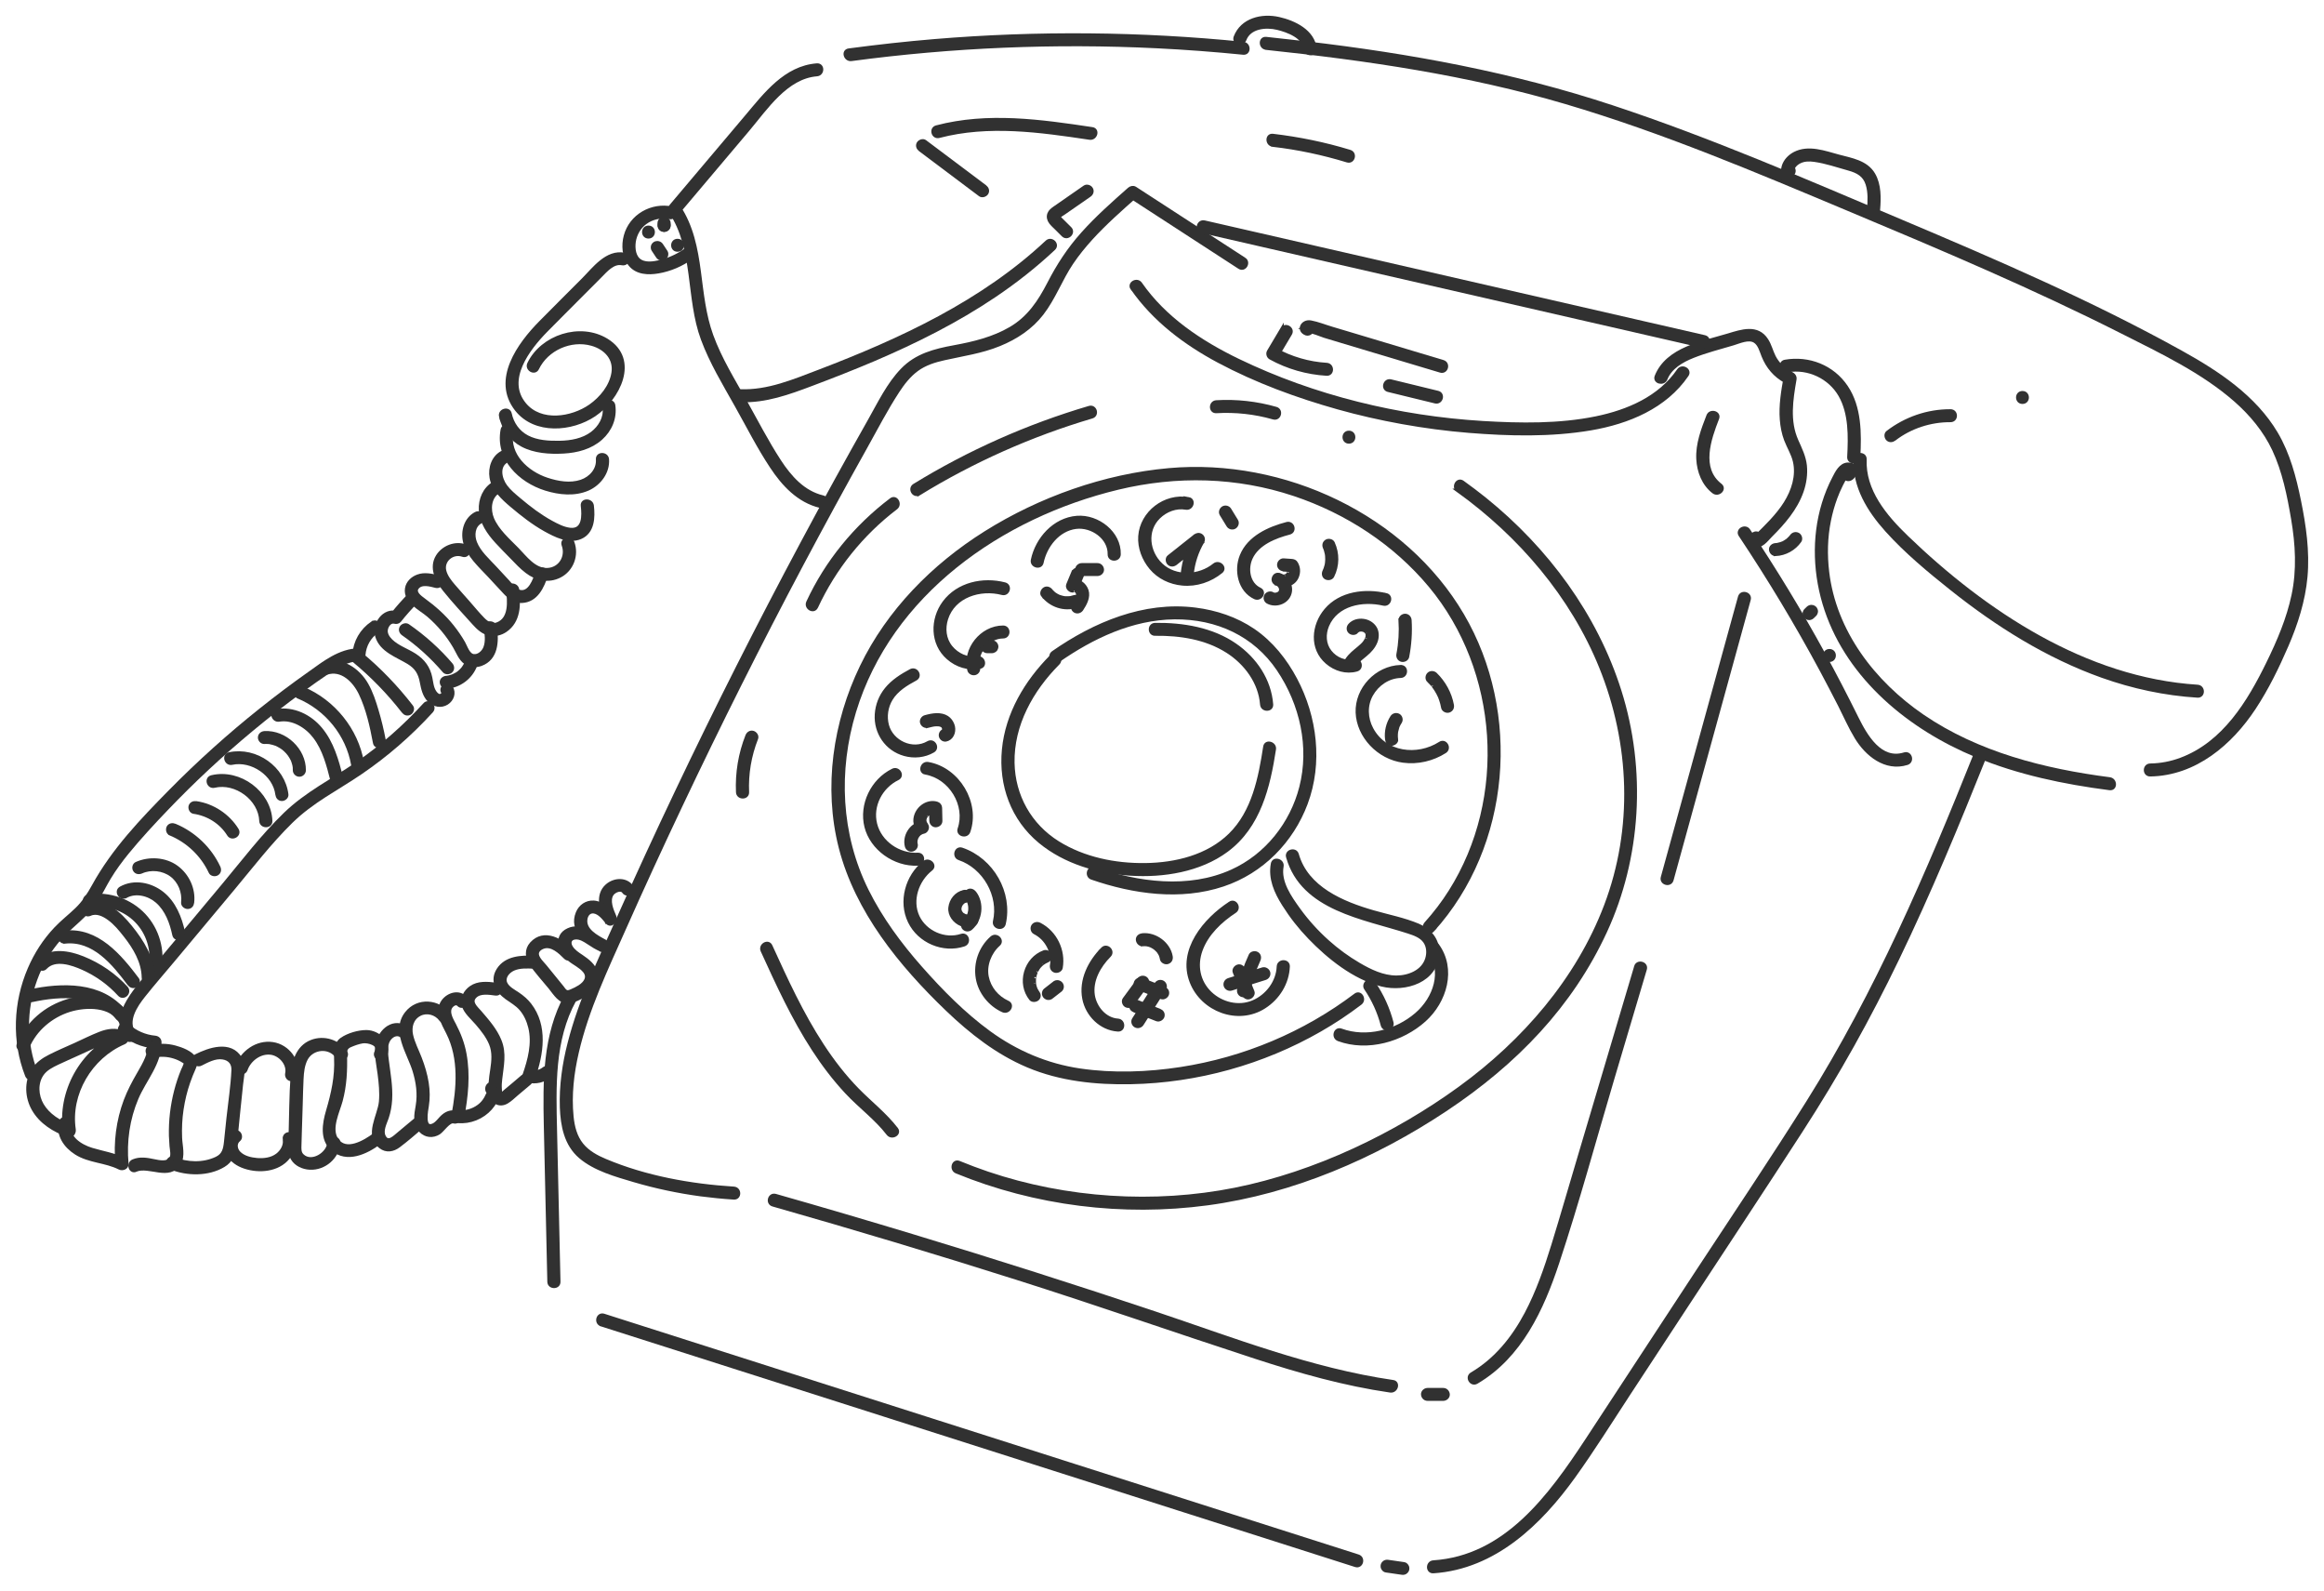 <svg width="133" height="91" viewBox="0 0 133 91" fill="none" xmlns="http://www.w3.org/2000/svg">
<g clip-path="url(#clip0_1681_28718)">
<path d="M64.797 16.502C66.044 18.296 67.814 19.632 69.743 20.662C71.892 21.808 74.221 22.664 76.569 23.324C78.917 23.984 81.53 24.462 84.064 24.666C86.368 24.852 88.748 24.911 91.032 24.524C93.175 24.158 95.296 23.284 96.543 21.458C96.742 21.167 96.262 20.897 96.066 21.185C94.99 22.76 93.172 23.544 91.335 23.919C89.224 24.35 87.002 24.313 84.859 24.186C80.05 23.894 75.199 22.72 70.866 20.627C68.704 19.583 66.643 18.213 65.267 16.232C65.069 15.944 64.589 16.217 64.791 16.505L64.797 16.502Z" fill="#313131" stroke="#313131" stroke-width="0.2"/>
<path d="M74.66 18.617L74.631 18.645L74.9 18.574L74.856 18.559L75.02 18.683L74.988 18.639L75.016 18.847L75.023 18.797L74.897 18.958C74.979 18.906 75.695 19.2 75.793 19.228C76.09 19.318 76.383 19.405 76.68 19.495C77.32 19.687 77.958 19.879 78.598 20.071C79.877 20.456 81.158 20.837 82.436 21.221C82.777 21.323 82.922 20.8 82.584 20.697C80.886 20.189 79.189 19.681 77.491 19.169C77.071 19.045 76.654 18.918 76.235 18.794C75.815 18.67 75.424 18.509 75.013 18.431C74.53 18.342 74.243 18.906 74.754 19.095C74.843 19.126 74.96 19.089 75.023 19.023L75.051 18.996C75.297 18.745 74.909 18.36 74.66 18.611V18.617Z" fill="#313131" stroke="#313131" stroke-width="0.2"/>
<path d="M102.177 21.551C102.035 22.36 101.89 23.185 101.956 24.009C101.988 24.403 102.06 24.794 102.202 25.166C102.36 25.578 102.603 25.959 102.704 26.39C102.897 27.221 102.619 28.082 102.174 28.789C101.944 29.155 101.666 29.489 101.372 29.809C101.23 29.961 101.088 30.109 100.94 30.255C100.874 30.32 100.811 30.385 100.744 30.45C100.694 30.5 100.646 30.547 100.596 30.596C100.467 30.695 100.482 30.832 100.643 31.008C100.953 30.835 100.675 30.367 100.366 30.54C100.116 30.68 100.113 31.052 100.384 31.179C100.763 31.359 101.11 30.866 101.334 30.642C102.07 29.908 102.77 29.105 103.118 28.113C103.282 27.645 103.357 27.134 103.307 26.638C103.256 26.142 103.032 25.686 102.824 25.221C102.319 24.096 102.512 22.872 102.714 21.703C102.774 21.362 102.24 21.216 102.18 21.558L102.177 21.551Z" fill="#313131" stroke="#313131" stroke-width="0.2"/>
<path d="M99.596 30.619C101.262 33.118 102.812 35.69 104.232 38.331C104.589 38.998 104.939 39.667 105.283 40.34C105.595 40.957 105.873 41.595 106.233 42.187C106.826 43.167 107.902 44.053 109.136 43.669C109.474 43.563 109.329 43.039 108.988 43.145C107.609 43.576 106.77 42.097 106.274 41.099C105.659 39.859 105.024 38.629 104.358 37.414C103.033 34.996 101.6 32.64 100.069 30.343C99.877 30.052 99.397 30.325 99.593 30.616L99.596 30.619Z" fill="#313131" stroke="#313131" stroke-width="0.2"/>
<path d="M99.562 34.154C98.088 39.504 96.614 44.85 95.143 50.2C95.052 50.538 95.582 50.681 95.677 50.346C97.151 44.996 98.624 39.649 100.095 34.299C100.187 33.961 99.656 33.819 99.562 34.154Z" fill="#313131" stroke="#313131" stroke-width="0.2"/>
<path d="M93.619 55.306C92.552 58.895 91.485 62.482 90.419 66.071C89.907 67.788 89.412 69.512 88.885 71.223C88.468 72.568 88.007 73.91 87.345 75.159C86.606 76.551 85.612 77.797 84.227 78.609C83.921 78.789 84.198 79.257 84.504 79.077C87.016 77.599 88.26 74.88 89.131 72.252C90.289 68.765 91.249 65.206 92.296 61.685C92.915 59.605 93.534 57.529 94.149 55.449C94.25 55.114 93.717 54.968 93.616 55.303L93.619 55.306Z" fill="#313131" stroke="#313131" stroke-width="0.2"/>
<path d="M71.206 14.827C69.123 13.476 67.04 12.124 64.96 10.773C64.853 10.705 64.714 10.739 64.626 10.816C63.711 11.625 62.789 12.441 61.975 13.349C61.161 14.257 60.567 15.178 60.031 16.216C59.494 17.254 58.885 18.184 57.831 18.798C56.843 19.375 55.72 19.647 54.599 19.852C53.479 20.056 52.447 20.326 51.646 21.151C50.844 21.975 50.326 23.069 49.765 24.058C48.455 26.373 47.174 28.701 45.921 31.048C43.415 35.734 41.016 40.48 38.735 45.278C37.592 47.677 36.481 50.089 35.399 52.513C34.316 54.937 33.215 57.206 32.581 59.691C32.274 60.885 32.098 62.122 32.139 63.355C32.177 64.391 32.375 65.472 33.212 66.185C34.048 66.898 35.244 67.227 36.292 67.537C37.535 67.903 38.81 68.172 40.095 68.346C40.726 68.429 41.36 68.491 41.998 68.532C42.351 68.553 42.351 68.011 41.998 67.989C39.52 67.834 36.942 67.369 34.651 66.405C34.146 66.195 33.644 65.922 33.297 65.494C32.925 65.038 32.782 64.453 32.726 63.882C32.603 62.649 32.748 61.39 33.029 60.188C33.6 57.736 34.701 55.426 35.724 53.13C36.746 50.833 37.851 48.427 38.959 46.093C41.158 41.45 43.462 36.853 45.873 32.309C47.073 30.05 48.297 27.802 49.547 25.568C50.14 24.504 50.705 23.413 51.371 22.39C51.674 21.925 52.024 21.473 52.479 21.141C52.933 20.81 53.476 20.636 54.025 20.515C55.098 20.273 56.168 20.128 57.194 19.706C58.144 19.319 59.005 18.752 59.63 17.942C60.318 17.053 60.7 15.977 61.325 15.047C61.991 14.059 62.827 13.194 63.701 12.379C64.134 11.976 64.576 11.585 65.017 11.194L64.683 11.238L70.928 15.292C71.225 15.485 71.503 15.016 71.206 14.824V14.827Z" fill="#313131" stroke="#313131" stroke-width="0.2"/>
<path d="M82.596 79.508H81.697C81.552 79.508 81.413 79.632 81.422 79.778C81.432 79.923 81.542 80.047 81.697 80.047H82.596C82.742 80.047 82.88 79.923 82.871 79.778C82.861 79.632 82.751 79.508 82.596 79.508Z" fill="#313131" stroke="#313131" stroke-width="0.2"/>
<path d="M79.711 79.052C75.015 78.367 70.562 76.625 66.094 75.127C61.625 73.63 56.884 72.118 52.245 70.714C49.629 69.923 47.01 69.151 44.381 68.404C44.04 68.308 43.891 68.829 44.232 68.928C48.894 70.255 53.536 71.65 58.153 73.113C62.742 74.566 67.28 76.153 71.853 77.644C74.375 78.466 76.931 79.191 79.563 79.572C79.91 79.622 80.062 79.101 79.711 79.049V79.052Z" fill="#313131" stroke="#313131" stroke-width="0.2"/>
<path d="M113.067 43.111C110.331 49.961 107.409 56.775 103.467 63.054C101.431 66.3 99.285 69.48 97.184 72.682C95.06 75.921 92.942 79.16 90.815 82.396C88.688 85.632 86.154 89.097 82.032 89.37C81.678 89.395 81.675 89.938 82.032 89.913C85.541 89.677 88.151 87.138 90.07 84.464C91.178 82.92 92.185 81.305 93.226 79.718C94.334 78.029 95.445 76.336 96.552 74.647C98.724 71.337 100.914 68.032 103.063 64.71C105.212 61.387 106.951 58.253 108.589 54.859C110.423 51.062 112.035 47.166 113.601 43.254C113.73 42.928 113.197 42.789 113.067 43.108V43.111Z" fill="#313131" stroke="#313131" stroke-width="0.2"/>
<path d="M32.408 56.943C31.152 59.218 31.168 61.856 31.221 64.373C31.288 67.361 31.357 70.346 31.423 73.334C31.43 73.681 31.985 73.684 31.976 73.334C31.909 70.451 31.846 67.566 31.78 64.683C31.723 62.169 31.625 59.497 32.881 57.216C33.052 56.909 32.575 56.636 32.405 56.943H32.408Z" fill="#313131" stroke="#313131" stroke-width="0.2"/>
<path d="M34.408 75.786C40.035 77.581 45.662 79.375 51.289 81.17C56.916 82.965 62.493 84.744 68.095 86.532C71.257 87.54 74.416 88.55 77.579 89.558C77.916 89.666 78.061 89.142 77.727 89.034C72.115 87.242 66.504 85.454 60.89 83.662C55.275 81.87 49.686 80.088 44.084 78.3C40.91 77.286 37.731 76.272 34.557 75.259C34.219 75.15 34.074 75.674 34.408 75.783V75.786Z" fill="#313131" stroke="#313131" stroke-width="0.2"/>
<path d="M79.311 89.864L80.21 89.994C80.286 90.007 80.352 90.007 80.422 89.966C80.478 89.932 80.532 89.87 80.548 89.805C80.564 89.737 80.56 89.656 80.519 89.597C80.485 89.542 80.425 89.483 80.355 89.473L79.456 89.343C79.38 89.331 79.314 89.331 79.244 89.371C79.188 89.405 79.134 89.467 79.118 89.532C79.102 89.6 79.106 89.681 79.147 89.74C79.181 89.796 79.241 89.855 79.311 89.864Z" fill="#313131" stroke="#313131" stroke-width="0.2"/>
<path d="M102.462 21.346C102.062 21.129 101.737 20.819 101.528 20.416C101.37 20.106 101.295 19.756 101.102 19.459C100.575 18.634 99.682 18.941 98.903 19.177C97.441 19.617 95.421 19.954 94.793 21.532C94.664 21.858 95.198 21.997 95.327 21.678C95.589 21.018 96.245 20.64 96.883 20.385C97.628 20.088 98.42 19.889 99.187 19.66C99.537 19.555 100.07 19.304 100.421 19.517C100.701 19.688 100.793 20.078 100.907 20.36C101.159 20.987 101.579 21.492 102.185 21.817C102.497 21.985 102.775 21.517 102.462 21.349V21.346Z" fill="#313131" stroke="#313131" stroke-width="0.2"/>
<path d="M51.301 64.594C50.654 63.754 49.814 63.106 49.073 62.35C48.331 61.594 47.64 60.701 47.047 59.79C45.879 58.001 44.989 56.058 44.105 54.12C43.96 53.801 43.484 54.077 43.629 54.393C44.512 56.327 45.402 58.271 46.57 60.062C47.129 60.921 47.754 61.745 48.457 62.496C49.218 63.311 50.143 63.983 50.824 64.867C51.036 65.143 51.516 64.87 51.301 64.594Z" fill="#313131" stroke="#313131" stroke-width="0.2"/>
<path d="M42.771 45.327C42.724 44.273 42.901 43.231 43.289 42.246C43.343 42.109 43.229 41.948 43.096 41.911C42.942 41.867 42.809 41.964 42.756 42.1C42.352 43.123 42.169 44.226 42.219 45.324C42.235 45.671 42.787 45.674 42.771 45.324V45.327Z" fill="#313131" stroke="#313131" stroke-width="0.2"/>
<path d="M46.715 34.733C47.744 32.514 49.309 30.552 51.275 29.058C51.553 28.847 51.275 28.376 50.997 28.59C48.952 30.139 47.308 32.148 46.238 34.457C46.093 34.773 46.566 35.049 46.715 34.73V34.733Z" fill="#313131" stroke="#313131" stroke-width="0.2"/>
<path d="M52.603 28.243C55.683 26.352 59.006 24.874 62.487 23.845C62.828 23.746 62.683 23.222 62.339 23.321C58.817 24.359 55.443 25.86 52.325 27.772C52.025 27.958 52.3 28.426 52.603 28.24V28.243Z" fill="#313131" stroke="#313131" stroke-width="0.2"/>
<path d="M69.607 23.541C70.712 23.476 71.813 23.596 72.876 23.9C73.217 23.999 73.366 23.476 73.025 23.376C71.917 23.06 70.759 22.93 69.61 22.998C69.257 23.02 69.253 23.562 69.61 23.541H69.607Z" fill="#313131" stroke="#313131" stroke-width="0.2"/>
<path d="M77.197 25.283C77.554 25.283 77.554 24.74 77.197 24.74C76.841 24.74 76.841 25.283 77.197 25.283Z" fill="#313131" stroke="#313131" stroke-width="0.2"/>
<path d="M83.424 28.057C86.999 30.627 89.972 34.101 91.617 38.168C93.381 42.532 93.573 47.408 91.894 51.825C90.288 56.047 87.204 59.596 83.544 62.255C79.883 64.915 75.291 67.131 70.674 68.052C66.056 68.972 61.038 68.656 56.513 67.125C55.964 66.939 55.421 66.734 54.884 66.514C54.556 66.381 54.414 66.905 54.736 67.038C59.252 68.888 64.254 69.511 69.102 68.861C73.972 68.207 78.665 66.183 82.72 63.489C86.775 60.795 89.928 57.497 91.872 53.288C93.816 49.079 94.129 44.063 92.689 39.519C91.323 35.202 88.524 31.414 84.983 28.559C84.566 28.224 84.14 27.902 83.704 27.589C83.417 27.381 83.143 27.852 83.427 28.057H83.424Z" fill="#313131" stroke="#313131" stroke-width="0.2"/>
<path d="M81.99 53.22C86.379 48.366 86.973 40.781 83.694 35.193C80.377 29.536 73.462 26.297 66.901 26.882C63.209 27.211 59.516 28.528 56.398 30.484C53.4 32.366 50.84 34.966 49.307 38.14C47.773 41.314 47.217 45.043 48.101 48.496C49.032 52.123 51.535 55.191 54.211 57.758C55.565 59.054 57.073 60.238 58.822 60.975C60.678 61.76 62.722 61.97 64.73 61.93C68.51 61.856 72.269 60.808 75.532 58.936C76.34 58.474 77.114 57.959 77.852 57.398C78.13 57.188 77.852 56.716 77.574 56.93C74.662 59.131 71.206 60.585 67.576 61.146C65.683 61.437 63.701 61.508 61.804 61.23C59.907 60.951 58.162 60.207 56.609 59.078C55.155 58.018 53.87 56.713 52.687 55.374C51.503 54.035 50.411 52.557 49.61 50.942C48.025 47.746 47.867 44.089 48.896 40.704C50.945 33.974 57.266 29.533 63.985 27.918C67.34 27.112 70.789 27.192 74.065 28.283C77.079 29.288 79.828 31.085 81.847 33.509C85.887 38.36 86.367 45.672 82.999 51.001C82.589 51.652 82.122 52.262 81.605 52.836C81.368 53.096 81.759 53.48 81.996 53.22H81.99Z" fill="#313131" stroke="#313131" stroke-width="0.2"/>
<path d="M73.701 49.03C74.547 52.021 78.053 52.486 80.597 53.313C80.941 53.425 81.329 53.558 81.543 53.865C81.745 54.153 81.761 54.535 81.66 54.86C81.436 55.585 80.631 55.911 79.915 55.911C79.142 55.911 78.413 55.557 77.763 55.176C77.112 54.795 76.525 54.364 75.976 53.871C75.364 53.323 74.809 52.712 74.329 52.049C73.824 51.348 73.196 50.471 73.36 49.566C73.423 49.225 72.89 49.079 72.827 49.42C72.672 50.267 73.016 51.035 73.464 51.745C73.912 52.455 74.389 53.059 74.948 53.639C76.039 54.773 77.507 55.951 79.075 56.342C80.429 56.68 82.222 56.115 82.269 54.516C82.291 53.772 81.834 53.227 81.162 52.941C80.35 52.6 79.457 52.427 78.612 52.185C76.825 51.674 74.78 50.818 74.231 48.884C74.136 48.549 73.603 48.692 73.698 49.03H73.701Z" fill="#313131" stroke="#313131" stroke-width="0.2"/>
<path d="M78.157 56.543C78.596 57.188 78.921 57.898 79.117 58.651C79.205 58.989 79.738 58.846 79.65 58.505C79.442 57.712 79.098 56.949 78.634 56.267C78.552 56.146 78.391 56.094 78.255 56.171C78.132 56.242 78.072 56.419 78.157 56.543Z" fill="#313131" stroke="#313131" stroke-width="0.2"/>
<path d="M76.603 59.471C78.266 60.078 80.233 59.511 81.514 58.364C82.707 57.295 83.259 55.444 82.252 54.068C82.047 53.786 81.567 54.059 81.776 54.341C82.666 55.559 82.123 57.121 81.059 58.035C79.911 59.021 78.203 59.477 76.748 58.944C76.414 58.823 76.272 59.347 76.6 59.468L76.603 59.471Z" fill="#313131" stroke="#313131" stroke-width="0.2"/>
<path d="M60.551 37.805C62.504 36.444 64.777 35.36 67.216 35.335C69.656 35.31 71.818 36.314 73.156 38.295C74.494 40.276 75.043 42.743 74.456 45.043C73.926 47.114 72.493 48.945 70.505 49.844C68.027 50.966 65.121 50.566 62.631 49.705C62.296 49.59 62.151 50.114 62.482 50.229C64.856 51.05 67.557 51.438 69.993 50.622C72.222 49.878 73.932 48.124 74.74 45.967C75.605 43.654 75.286 41.032 74.14 38.868C73.56 37.774 72.764 36.77 71.726 36.063C70.745 35.394 69.583 35.009 68.406 34.861C65.465 34.489 62.624 35.697 60.27 37.337C59.983 37.539 60.257 38.007 60.548 37.805H60.551Z" fill="#313131" stroke="#313131" stroke-width="0.2"/>
<path d="M60.165 37.56C58.725 39.008 57.634 40.84 57.438 42.886C57.242 44.931 57.956 46.859 59.514 48.149C60.957 49.339 62.847 49.884 64.703 50.002C66.559 50.12 68.654 49.798 70.201 48.651C72.056 47.278 72.596 45.006 72.924 42.867C72.978 42.526 72.444 42.377 72.391 42.721C72.116 44.497 71.744 46.444 70.399 47.764C69.134 49.007 67.284 49.457 65.542 49.478C63.8 49.5 62.017 49.134 60.547 48.22C58.931 47.212 58 45.529 57.962 43.651C57.918 41.466 59.035 39.473 60.556 37.945C60.805 37.694 60.414 37.309 60.165 37.56Z" fill="#313131" stroke="#313131" stroke-width="0.2"/>
<path d="M66.111 36.275C67.544 36.259 69.024 36.485 70.249 37.267C71.303 37.939 72.117 39.049 72.212 40.304C72.237 40.651 72.789 40.654 72.764 40.304C72.657 38.909 71.833 37.697 70.684 36.904C69.365 35.989 67.692 35.717 66.111 35.735C65.755 35.738 65.755 36.281 66.111 36.278V36.275Z" fill="#313131" stroke="#313131" stroke-width="0.2"/>
<path d="M70.39 51.678C68.954 52.615 67.477 54.369 68.181 56.173C68.806 57.782 70.835 58.569 72.344 57.611C73.148 57.1 73.679 56.241 73.717 55.296C73.732 54.946 73.18 54.949 73.164 55.296C73.13 56.179 72.527 56.988 71.703 57.332C70.879 57.676 69.907 57.438 69.263 56.824C68.576 56.167 68.405 55.231 68.724 54.357C69.062 53.424 69.844 52.68 70.668 52.143C70.961 51.951 70.687 51.48 70.39 51.675V51.678Z" fill="#313131" stroke="#313131" stroke-width="0.2"/>
<path d="M65.377 54.038C65.452 54.032 65.528 54.032 65.607 54.038C65.55 54.026 65.664 54.041 65.607 54.038C65.626 54.041 65.645 54.044 65.664 54.048C65.698 54.054 65.733 54.063 65.765 54.072C65.803 54.085 65.837 54.097 65.872 54.11C65.904 54.122 65.822 54.085 65.869 54.11C65.885 54.119 65.904 54.125 65.919 54.134C65.954 54.153 65.986 54.172 66.02 54.19C66.052 54.209 66.084 54.243 66.115 54.255L66.09 54.237C66.09 54.237 66.109 54.252 66.118 54.261C66.134 54.274 66.147 54.286 66.162 54.299C66.188 54.324 66.213 54.345 66.238 54.373C66.26 54.395 66.292 54.423 66.308 54.451C66.276 54.392 66.298 54.441 66.308 54.457C66.317 54.472 66.33 54.488 66.339 54.503C66.358 54.534 66.377 54.568 66.396 54.599C66.405 54.615 66.412 54.633 66.421 54.649C66.45 54.708 66.402 54.593 66.421 54.652C66.446 54.723 66.469 54.795 66.481 54.869C66.506 55.008 66.689 55.102 66.822 55.058C66.977 55.008 67.04 54.875 67.014 54.723C66.891 53.995 66.124 53.418 65.377 53.493C65.235 53.508 65.093 53.608 65.102 53.763C65.108 53.896 65.225 54.048 65.377 54.032V54.038Z" fill="#313131"/>
<path d="M65.607 54.038C65.528 54.032 65.452 54.032 65.377 54.038V54.032C65.225 54.048 65.108 53.896 65.102 53.763C65.093 53.608 65.235 53.508 65.377 53.493C66.124 53.418 66.891 53.995 67.014 54.723C67.04 54.875 66.977 55.008 66.822 55.058C66.689 55.102 66.506 55.008 66.481 54.869C66.469 54.795 66.446 54.723 66.421 54.652C66.402 54.593 66.45 54.708 66.421 54.649C66.412 54.633 66.405 54.615 66.396 54.599C66.377 54.568 66.358 54.534 66.339 54.503C66.33 54.488 66.317 54.472 66.308 54.457C66.298 54.441 66.276 54.392 66.308 54.451C66.292 54.423 66.26 54.395 66.238 54.373C66.213 54.345 66.188 54.324 66.162 54.299C66.147 54.286 66.134 54.274 66.118 54.261C66.109 54.252 66.09 54.237 66.09 54.237L66.115 54.255C66.084 54.243 66.052 54.209 66.02 54.19C65.986 54.172 65.954 54.153 65.919 54.134C65.904 54.125 65.885 54.119 65.869 54.11C65.822 54.085 65.904 54.122 65.872 54.11C65.837 54.097 65.803 54.085 65.765 54.072C65.733 54.063 65.698 54.054 65.664 54.048C65.645 54.044 65.626 54.041 65.607 54.038ZM65.607 54.038C65.55 54.026 65.664 54.041 65.607 54.038Z" stroke="#313131" stroke-width="0.2"/>
<path d="M63.1 54.285C62.362 55.029 61.831 56.073 62.037 57.136C62.217 58.063 63.002 58.854 63.974 58.919C64.328 58.944 64.328 58.401 63.974 58.376C63.226 58.327 62.665 57.636 62.557 56.941C62.428 56.089 62.901 55.258 63.488 54.669C63.738 54.418 63.346 54.034 63.097 54.285H63.1Z" fill="#313131" stroke="#313131" stroke-width="0.2"/>
<path d="M59.212 53.352C59.566 53.532 59.828 53.801 60.011 54.155C60.175 54.474 60.248 54.88 60.188 55.218C60.162 55.364 60.225 55.509 60.38 55.553C60.513 55.59 60.696 55.509 60.721 55.364C60.891 54.384 60.399 53.346 59.493 52.884C59.361 52.816 59.193 52.85 59.114 52.98C59.042 53.101 59.08 53.284 59.212 53.352Z" fill="#313131" stroke="#313131" stroke-width="0.2"/>
<path d="M56.756 53.653C56.103 54.232 55.797 55.119 55.942 55.968C56.077 56.764 56.649 57.48 57.394 57.818C57.715 57.964 57.996 57.496 57.671 57.35C57.059 57.071 56.611 56.532 56.484 55.878C56.358 55.224 56.636 54.492 57.147 54.037C57.412 53.801 57.021 53.42 56.756 53.653Z" fill="#313131" stroke="#313131" stroke-width="0.2"/>
<path d="M54.899 49.115C56.345 49.611 57.263 51.245 56.925 52.711C56.846 53.052 57.38 53.194 57.459 52.856C57.866 51.09 56.786 49.19 55.047 48.594C54.71 48.48 54.568 49.004 54.899 49.118V49.115Z" fill="#313131" stroke="#313131" stroke-width="0.2"/>
<path d="M52.898 49.342C51.898 50.129 51.503 51.58 52.056 52.726C52.608 53.873 53.993 54.441 55.167 54.05C55.502 53.938 55.36 53.414 55.019 53.526C54.066 53.842 52.952 53.346 52.529 52.454C52.084 51.508 52.485 50.355 53.283 49.726C53.561 49.509 53.166 49.125 52.892 49.342H52.898Z" fill="#313131" stroke="#313131" stroke-width="0.2"/>
<path d="M52.963 44.215C54.399 44.466 55.371 46.066 54.901 47.426C54.788 47.758 55.321 47.901 55.434 47.572C55.996 45.951 54.832 43.995 53.112 43.694C52.764 43.633 52.616 44.156 52.963 44.218V44.215Z" fill="#313131" stroke="#313131" stroke-width="0.2"/>
<path d="M51.099 44.072C49.925 44.645 49.256 46.037 49.569 47.293C49.881 48.548 51.197 49.493 52.523 49.428C52.876 49.413 52.879 48.87 52.523 48.886C51.431 48.938 50.364 48.204 50.099 47.147C49.834 46.09 50.424 45.002 51.374 44.54C51.693 44.385 51.412 43.917 51.096 44.072H51.099Z" fill="#313131" stroke="#313131" stroke-width="0.2"/>
<path d="M52.118 38.375C51.603 38.651 51.092 38.974 50.723 39.429C50.385 39.845 50.196 40.344 50.161 40.871C50.095 41.912 50.735 42.87 51.767 43.155C52.313 43.307 52.907 43.248 53.399 42.963C53.705 42.786 53.427 42.315 53.121 42.495C52.215 43.019 51.029 42.458 50.773 41.491C50.641 40.988 50.723 40.437 50.994 39.99C51.313 39.463 51.865 39.129 52.398 38.843C52.711 38.676 52.433 38.208 52.121 38.375H52.118Z" fill="#313131" stroke="#313131" stroke-width="0.2"/>
<path d="M57.503 33.418C56.253 33.095 54.824 33.408 54.035 34.468C53.321 35.426 53.318 36.821 54.256 37.639C54.757 38.08 55.411 38.284 56.077 38.166C56.427 38.104 56.279 37.581 55.928 37.643C55.357 37.745 54.77 37.46 54.416 37.023C54.041 36.561 53.984 35.95 54.161 35.398C54.584 34.084 56.092 33.616 57.355 33.942C57.699 34.032 57.847 33.508 57.503 33.418Z" fill="#313131" stroke="#313131" stroke-width="0.2"/>
<path d="M64.041 31.711C64.073 30.493 62.829 29.517 61.633 29.61C60.333 29.712 59.345 30.834 59.093 32.04C59.02 32.381 59.553 32.526 59.626 32.185C59.822 31.243 60.544 30.292 61.573 30.161C62.492 30.047 63.514 30.763 63.489 31.714C63.48 32.065 64.032 32.065 64.041 31.714V31.711Z" fill="#313131" stroke="#313131" stroke-width="0.2"/>
<path d="M59.678 34.061C60.117 34.638 60.915 34.917 61.619 34.672C61.755 34.625 61.859 34.486 61.812 34.337C61.767 34.204 61.619 34.099 61.471 34.148C61.404 34.17 61.338 34.188 61.272 34.201C61.272 34.201 61.199 34.213 61.24 34.207C61.281 34.201 61.209 34.207 61.209 34.207C61.174 34.207 61.139 34.213 61.105 34.213C61.07 34.213 61.035 34.213 61.001 34.213C60.981 34.213 60.963 34.213 60.944 34.21C60.937 34.21 60.887 34.204 60.922 34.21C60.963 34.216 60.896 34.207 60.89 34.204C60.874 34.204 60.858 34.198 60.846 34.195C60.808 34.185 60.77 34.176 60.735 34.167C60.701 34.157 60.669 34.145 60.638 34.136C60.631 34.136 60.587 34.117 60.615 34.13C60.65 34.142 60.59 34.12 60.584 34.117C60.521 34.089 60.461 34.055 60.404 34.018C60.388 34.009 60.372 33.996 60.357 33.987C60.347 33.981 60.306 33.947 60.347 33.981C60.322 33.959 60.294 33.937 60.268 33.913C60.243 33.888 60.218 33.866 60.196 33.841C60.186 33.829 60.177 33.819 60.164 33.807C60.158 33.801 60.114 33.742 60.151 33.792C60.066 33.677 59.908 33.609 59.773 33.696C59.659 33.767 59.58 33.944 59.675 34.068L59.678 34.061Z" fill="#313131" stroke="#313131" stroke-width="0.2"/>
<path d="M68.02 28.542C66.666 28.304 65.334 29.33 65.239 30.678C65.195 31.335 65.448 31.989 65.867 32.491C66.319 33.028 66.969 33.338 67.666 33.403C68.468 33.48 69.269 33.207 69.885 32.705C70.159 32.482 69.765 32.101 69.494 32.321C68.645 33.012 67.278 33.093 66.454 32.318C65.684 31.593 65.523 30.359 66.312 29.587C66.713 29.193 67.3 28.961 67.868 29.063C68.215 29.125 68.364 28.601 68.017 28.539L68.02 28.542Z" fill="#313131" stroke="#313131" stroke-width="0.2"/>
<path d="M69.898 29.433L70.283 30.062C70.318 30.121 70.381 30.167 70.447 30.186C70.513 30.204 70.602 30.195 70.658 30.158C70.781 30.08 70.838 29.916 70.756 29.786L70.371 29.157C70.337 29.098 70.273 29.051 70.207 29.033C70.141 29.014 70.052 29.023 69.996 29.061C69.873 29.138 69.816 29.302 69.898 29.433Z" fill="#313131" stroke="#313131" stroke-width="0.2"/>
<path d="M73.647 29.963C72.612 30.233 71.473 30.751 71.05 31.792C70.709 32.626 70.933 33.77 71.817 34.185C72.136 34.334 72.417 33.869 72.095 33.717C71.429 33.404 71.306 32.53 71.593 31.916C71.978 31.092 72.96 30.704 73.793 30.487C74.137 30.397 73.992 29.874 73.644 29.963H73.647Z" fill="#313131" stroke="#313131" stroke-width="0.2"/>
<path d="M75.808 31.331C75.821 31.362 75.824 31.365 75.814 31.34C75.821 31.355 75.827 31.374 75.833 31.39C75.846 31.421 75.856 31.448 75.865 31.479C75.884 31.544 75.903 31.61 75.915 31.678C75.922 31.706 75.925 31.73 75.928 31.758C75.922 31.709 75.934 31.811 75.934 31.82C75.941 31.882 75.941 31.947 75.941 32.009C75.941 32.071 75.934 32.136 75.928 32.199C75.934 32.149 75.919 32.251 75.919 32.261C75.912 32.288 75.909 32.313 75.903 32.341C75.871 32.477 75.827 32.595 75.783 32.685C75.72 32.812 75.745 32.986 75.881 33.057C76.004 33.122 76.19 33.094 76.259 32.961C76.559 32.357 76.566 31.672 76.288 31.061C76.228 30.931 76.026 30.89 75.909 30.965C75.773 31.052 75.748 31.197 75.811 31.337L75.808 31.331Z" fill="#313131" stroke="#313131" stroke-width="0.2"/>
<path d="M79.323 34.033C78.124 33.754 76.71 33.924 75.88 34.907C75.145 35.778 75.019 37.101 75.943 37.895C76.407 38.295 77.035 38.49 77.641 38.32C77.982 38.224 77.837 37.7 77.493 37.796C76.975 37.938 76.436 37.693 76.117 37.287C75.776 36.856 75.757 36.283 75.965 35.787C76.489 34.553 77.973 34.275 79.175 34.553C79.522 34.634 79.667 34.11 79.323 34.03V34.033Z" fill="#313131" stroke="#313131" stroke-width="0.2"/>
<path d="M80.134 35.483C80.175 36.133 80.137 36.788 80.014 37.429C79.986 37.572 80.055 37.721 80.207 37.764C80.342 37.801 80.519 37.721 80.547 37.575C80.68 36.887 80.73 36.183 80.686 35.483C80.677 35.337 80.566 35.213 80.412 35.213C80.27 35.213 80.128 35.337 80.137 35.483H80.134Z" fill="#313131" stroke="#313131" stroke-width="0.2"/>
<path d="M80.156 38.143C78.776 38.189 77.631 39.413 77.681 40.765C77.732 42.116 78.89 43.35 80.301 43.536C81.134 43.648 81.989 43.446 82.693 42.997C82.99 42.807 82.712 42.336 82.415 42.529C81.106 43.365 79.256 43.133 78.496 41.704C78.171 41.093 78.139 40.356 78.483 39.745C78.827 39.135 79.452 38.71 80.159 38.688C80.512 38.676 80.515 38.133 80.159 38.146L80.156 38.143Z" fill="#313131" stroke="#313131" stroke-width="0.2"/>
<path d="M81.762 38.951C81.819 39.004 81.873 39.06 81.923 39.119C81.948 39.147 81.971 39.175 81.996 39.202C81.999 39.209 82.037 39.252 82.011 39.221C82.024 39.236 82.034 39.249 82.043 39.264C82.135 39.388 82.22 39.519 82.292 39.655C82.327 39.72 82.359 39.785 82.387 39.85C82.406 39.894 82.387 39.85 82.397 39.872C82.403 39.888 82.409 39.906 82.415 39.922C82.428 39.956 82.441 39.99 82.453 40.024C82.507 40.173 82.545 40.328 82.573 40.483C82.599 40.622 82.778 40.715 82.914 40.672C83.066 40.622 83.135 40.489 83.107 40.337C82.984 39.67 82.639 39.044 82.15 38.57C82.046 38.471 81.86 38.462 81.759 38.57C81.658 38.679 81.649 38.846 81.759 38.955L81.762 38.951Z" fill="#313131" stroke="#313131" stroke-width="0.2"/>
<path d="M79.912 42.3C79.9 42.203 79.893 42.111 79.9 42.014C79.9 41.99 79.9 41.965 79.906 41.937C79.906 41.925 79.906 41.912 79.909 41.9C79.912 41.869 79.909 41.875 79.909 41.915C79.909 41.872 79.925 41.825 79.934 41.785C79.944 41.742 79.956 41.698 79.969 41.655C79.982 41.611 79.994 41.55 80.019 41.509C80.004 41.543 80.004 41.55 80.013 41.522L80.023 41.503C80.032 41.481 80.045 41.456 80.057 41.435C80.083 41.388 80.108 41.345 80.136 41.301C80.212 41.181 80.165 40.998 80.038 40.929C79.903 40.858 79.742 40.898 79.66 41.026C79.42 41.398 79.309 41.859 79.366 42.297C79.376 42.371 79.391 42.433 79.448 42.489C79.496 42.535 79.575 42.572 79.644 42.569C79.776 42.563 79.941 42.448 79.918 42.3H79.912Z" fill="#313131" stroke="#313131" stroke-width="0.2"/>
<path d="M77.635 36.144C77.653 36.122 77.675 36.103 77.695 36.085C77.644 36.128 77.713 36.078 77.726 36.069C77.754 36.057 77.751 36.057 77.717 36.069C77.729 36.063 77.742 36.06 77.758 36.054C77.776 36.047 77.799 36.044 77.821 36.038C77.852 36.032 77.849 36.032 77.811 36.038C77.827 36.038 77.84 36.038 77.855 36.035C77.884 36.035 77.912 36.035 77.944 36.035C77.997 36.035 77.9 36.02 77.966 36.038C77.991 36.044 78.016 36.051 78.038 36.057C78.051 36.06 78.067 36.066 78.079 36.072C78.048 36.06 78.045 36.057 78.073 36.072C78.098 36.088 78.124 36.1 78.146 36.116C78.199 36.147 78.114 36.082 78.155 36.125C78.174 36.147 78.196 36.165 78.212 36.187C78.168 36.134 78.218 36.209 78.228 36.221C78.24 36.249 78.24 36.246 78.228 36.215C78.231 36.227 78.237 36.237 78.24 36.249C78.244 36.264 78.25 36.277 78.25 36.292C78.25 36.268 78.25 36.274 78.25 36.308C78.25 36.345 78.25 36.385 78.25 36.426C78.256 36.388 78.231 36.488 78.228 36.497C78.228 36.494 78.196 36.581 78.212 36.543C78.18 36.618 78.133 36.692 78.086 36.757C78.016 36.853 77.887 36.968 77.78 37.058C77.527 37.269 77.268 37.464 77.085 37.743C77.003 37.867 77.06 38.044 77.183 38.115C77.316 38.192 77.48 38.14 77.562 38.019C77.628 37.917 77.723 37.821 77.83 37.724C77.938 37.628 78.051 37.541 78.158 37.452C78.405 37.247 78.619 37.011 78.736 36.711C78.84 36.444 78.837 36.113 78.663 35.877C78.512 35.669 78.281 35.539 78.023 35.505C77.739 35.468 77.439 35.545 77.246 35.762C77.148 35.874 77.136 36.038 77.246 36.147C77.347 36.246 77.537 36.258 77.638 36.147L77.635 36.144Z" fill="#313131" stroke="#313131" stroke-width="0.2"/>
<path d="M73.469 32.6L73.945 32.631L73.705 32.498C73.718 32.52 73.734 32.544 73.743 32.569C73.724 32.523 73.746 32.594 73.75 32.603C73.772 32.665 73.753 32.572 73.756 32.637C73.756 32.665 73.756 32.69 73.756 32.718C73.756 32.668 73.75 32.743 73.75 32.752C73.75 32.752 73.721 32.833 73.74 32.786C73.731 32.811 73.715 32.833 73.702 32.854C73.671 32.904 73.724 32.845 73.677 32.882C73.671 32.889 73.611 32.932 73.649 32.907C73.626 32.923 73.601 32.935 73.579 32.947C73.62 32.929 73.551 32.954 73.544 32.957C73.532 32.957 73.459 32.972 73.51 32.966C73.481 32.966 73.456 32.966 73.428 32.966C73.377 32.966 73.434 32.969 73.406 32.966C73.377 32.963 73.352 32.954 73.327 32.944C73.308 32.938 73.311 32.938 73.33 32.944C73.314 32.935 73.298 32.929 73.282 32.919L73.071 33.415C73.071 33.415 73.103 33.425 73.118 33.431C73.081 33.419 73.109 33.428 73.128 33.44C73.141 33.45 73.156 33.456 73.169 33.465C73.141 33.437 73.204 33.487 73.169 33.465C73.185 33.48 73.245 33.549 73.213 33.508C73.232 33.533 73.248 33.564 73.264 33.589C73.289 33.632 73.264 33.574 73.27 33.601C73.276 33.617 73.279 33.632 73.286 33.648C73.292 33.663 73.292 33.679 73.298 33.694C73.298 33.654 73.308 33.735 73.298 33.694C73.298 33.713 73.298 33.735 73.298 33.753C73.298 33.778 73.298 33.781 73.298 33.753C73.298 33.769 73.292 33.784 73.289 33.8C73.289 33.806 73.267 33.868 73.279 33.834C73.292 33.806 73.27 33.849 73.267 33.856C73.257 33.868 73.251 33.883 73.242 33.896C73.219 33.93 73.267 33.868 73.242 33.896C73.226 33.908 73.213 33.924 73.197 33.936C73.175 33.952 73.181 33.952 73.197 33.936C73.185 33.945 73.169 33.955 73.156 33.961C73.144 33.967 73.128 33.976 73.112 33.983C73.156 33.958 73.112 33.983 73.1 33.986C73.068 33.995 73.036 34.004 73.005 34.011C72.973 34.017 73.046 34.011 72.992 34.011C72.976 34.011 72.961 34.011 72.945 34.011C72.916 34.011 72.92 34.011 72.945 34.011C72.929 34.011 72.913 34.004 72.897 34.001C72.897 34.001 72.828 33.98 72.863 33.992C72.897 34.004 72.831 33.976 72.831 33.973C72.702 33.902 72.531 33.942 72.453 34.069C72.374 34.197 72.421 34.37 72.55 34.441C72.989 34.677 73.589 34.494 73.784 34.032C73.98 33.57 73.693 33.022 73.213 32.882C72.91 32.792 72.733 33.22 73.002 33.378C73.415 33.62 74.012 33.48 74.217 33.034C74.318 32.814 74.334 32.566 74.239 32.34C74.213 32.275 74.182 32.21 74.132 32.157C74.059 32.086 73.961 32.08 73.863 32.073L73.459 32.045C73.311 32.036 73.185 32.175 73.185 32.315C73.185 32.47 73.311 32.575 73.459 32.585L73.469 32.6Z" fill="#313131"/>
<path d="M73.169 33.465C73.156 33.456 73.141 33.45 73.128 33.44C73.109 33.428 73.081 33.419 73.118 33.431C73.103 33.425 73.071 33.415 73.071 33.415L73.282 32.919C73.298 32.929 73.314 32.935 73.33 32.944C73.311 32.938 73.308 32.938 73.327 32.944C73.352 32.954 73.377 32.963 73.406 32.966C73.434 32.969 73.377 32.966 73.428 32.966C73.456 32.966 73.481 32.966 73.51 32.966C73.459 32.972 73.532 32.957 73.544 32.957C73.551 32.954 73.62 32.929 73.579 32.947C73.601 32.935 73.626 32.923 73.649 32.907C73.611 32.932 73.671 32.889 73.677 32.882C73.724 32.845 73.671 32.904 73.702 32.854C73.715 32.833 73.731 32.811 73.74 32.786C73.721 32.833 73.75 32.752 73.75 32.752C73.75 32.743 73.756 32.668 73.756 32.718C73.756 32.69 73.756 32.665 73.756 32.637C73.753 32.572 73.772 32.665 73.75 32.603C73.746 32.594 73.724 32.523 73.743 32.569C73.734 32.544 73.718 32.52 73.705 32.498L73.945 32.631L73.469 32.6L73.459 32.585C73.311 32.575 73.185 32.47 73.185 32.315C73.185 32.175 73.311 32.036 73.459 32.045L73.863 32.073C73.961 32.08 74.059 32.086 74.132 32.157C74.182 32.21 74.213 32.275 74.239 32.34C74.334 32.566 74.318 32.814 74.217 33.034C74.012 33.48 73.415 33.62 73.002 33.378C72.733 33.22 72.91 32.792 73.213 32.882C73.693 33.022 73.98 33.57 73.784 34.032C73.589 34.494 72.989 34.677 72.55 34.441C72.421 34.37 72.374 34.197 72.453 34.069C72.531 33.942 72.702 33.902 72.831 33.973C72.831 33.976 72.897 34.004 72.863 33.992C72.828 33.98 72.897 34.001 72.897 34.001C72.913 34.004 72.929 34.011 72.945 34.011M73.169 33.465C73.141 33.437 73.204 33.487 73.169 33.465ZM73.169 33.465C73.185 33.48 73.245 33.549 73.213 33.508C73.232 33.533 73.248 33.564 73.264 33.589C73.289 33.632 73.264 33.574 73.27 33.601C73.276 33.617 73.279 33.632 73.286 33.648C73.292 33.663 73.292 33.679 73.298 33.694M73.298 33.694C73.298 33.654 73.308 33.735 73.298 33.694ZM73.298 33.694C73.298 33.713 73.298 33.735 73.298 33.753M73.298 33.753C73.298 33.778 73.298 33.781 73.298 33.753ZM73.298 33.753C73.298 33.769 73.292 33.784 73.289 33.8C73.289 33.806 73.267 33.868 73.279 33.834C73.292 33.806 73.27 33.849 73.267 33.856C73.257 33.868 73.251 33.883 73.242 33.896M73.242 33.896C73.219 33.93 73.267 33.868 73.242 33.896ZM73.242 33.896C73.226 33.908 73.213 33.924 73.197 33.936M73.197 33.936C73.175 33.952 73.181 33.952 73.197 33.936ZM73.197 33.936C73.185 33.945 73.169 33.955 73.156 33.961C73.144 33.967 73.128 33.976 73.112 33.983C73.156 33.958 73.112 33.983 73.1 33.986C73.068 33.995 73.036 34.004 73.005 34.011C72.973 34.017 73.046 34.011 72.992 34.011C72.976 34.011 72.961 34.011 72.945 34.011M72.945 34.011C72.916 34.011 72.92 34.011 72.945 34.011Z" stroke="#313131" stroke-width="0.2"/>
<path d="M67.288 32.232L68.78 31.048L68.348 30.72C67.969 31.37 67.745 32.09 67.669 32.837C67.654 32.982 67.805 33.106 67.944 33.106C68.105 33.106 68.206 32.982 68.219 32.837C68.282 32.195 68.493 31.559 68.821 30.995C68.888 30.878 68.859 30.726 68.749 30.645C68.632 30.558 68.496 30.58 68.386 30.667L66.893 31.851C66.776 31.944 66.795 32.139 66.893 32.235C67.007 32.347 67.168 32.328 67.284 32.235L67.288 32.232Z" fill="#313131" stroke="#313131" stroke-width="0.2"/>
<path d="M61.4 32.769L61.116 33.454C61.041 33.64 61.271 33.857 61.457 33.789C61.476 33.782 61.533 33.77 61.483 33.773C61.508 33.773 61.552 33.782 61.508 33.773C61.527 33.776 61.574 33.801 61.536 33.779C61.546 33.785 61.602 33.82 61.565 33.792C61.587 33.807 61.602 33.826 61.621 33.847C61.59 33.813 61.637 33.869 61.64 33.878C61.647 33.888 61.675 33.95 61.659 33.909C61.662 33.922 61.681 33.999 61.678 33.974C61.678 33.95 61.678 34.03 61.678 34.043C61.678 34.061 61.678 34.064 61.678 34.049C61.678 34.064 61.672 34.08 61.669 34.095C61.656 34.148 61.634 34.216 61.618 34.257C61.571 34.362 61.492 34.483 61.422 34.588C61.34 34.712 61.397 34.889 61.52 34.96C61.653 35.038 61.817 34.985 61.899 34.864C62.104 34.554 62.322 34.16 62.196 33.779C62.082 33.432 61.697 33.125 61.312 33.268L61.653 33.603L61.937 32.918C61.994 32.781 61.877 32.62 61.744 32.583C61.587 32.539 61.46 32.636 61.404 32.772L61.4 32.769Z" fill="#313131" stroke="#313131" stroke-width="0.2"/>
<path d="M61.908 32.856H62.807C62.953 32.856 63.091 32.732 63.082 32.586C63.072 32.44 62.962 32.316 62.807 32.316H61.908C61.763 32.316 61.624 32.44 61.633 32.586C61.643 32.732 61.753 32.856 61.908 32.856Z" fill="#313131" stroke="#313131" stroke-width="0.2"/>
<path d="M57.404 35.887C56.167 35.89 55.166 37.158 55.457 38.335C55.492 38.478 55.656 38.562 55.798 38.525C55.946 38.484 56.025 38.332 55.99 38.19C55.94 37.988 55.946 37.784 56 37.576C56.031 37.458 56.066 37.368 56.107 37.288C56.135 37.232 56.167 37.179 56.199 37.13C56.217 37.102 56.236 37.074 56.255 37.049C56.258 37.043 56.306 36.981 56.281 37.015C56.435 36.823 56.58 36.699 56.785 36.587C56.972 36.485 57.193 36.429 57.404 36.429C57.761 36.429 57.761 35.887 57.404 35.887Z" fill="#313131" stroke="#313131" stroke-width="0.2"/>
<path d="M56.504 37.272H56.76C56.798 37.272 56.833 37.266 56.867 37.247C56.902 37.235 56.93 37.216 56.956 37.191C56.984 37.167 57.003 37.139 57.012 37.105C57.028 37.074 57.038 37.036 57.038 36.999L57.028 36.928C57.016 36.882 56.99 36.841 56.956 36.807L56.899 36.764C56.855 36.739 56.81 36.727 56.76 36.727H56.504C56.466 36.727 56.432 36.733 56.397 36.751C56.362 36.764 56.334 36.782 56.309 36.807C56.28 36.832 56.261 36.86 56.252 36.894C56.236 36.925 56.227 36.962 56.227 36.999L56.236 37.071C56.249 37.117 56.274 37.157 56.309 37.191L56.365 37.235C56.41 37.26 56.454 37.272 56.504 37.272Z" fill="#313131" stroke="#313131" stroke-width="0.2"/>
<path d="M53.095 41.545C53.171 41.527 53.243 41.505 53.319 41.489C53.357 41.48 53.392 41.474 53.429 41.468C53.452 41.465 53.474 41.462 53.492 41.459C53.492 41.459 53.432 41.465 53.464 41.462C53.477 41.462 53.489 41.462 53.502 41.459C53.578 41.452 53.654 41.452 53.729 41.459C53.675 41.449 53.783 41.462 53.729 41.459C53.748 41.462 53.764 41.465 53.783 41.468C53.802 41.471 53.818 41.477 53.833 41.483C53.846 41.486 53.906 41.511 53.868 41.496C53.83 41.48 53.881 41.502 53.89 41.508C53.9 41.514 53.912 41.52 53.922 41.527L53.938 41.536C53.938 41.536 53.887 41.496 53.906 41.511C53.915 41.52 53.928 41.53 53.938 41.539C53.947 41.548 53.956 41.561 53.966 41.57L53.978 41.583C53.978 41.589 53.941 41.53 53.953 41.551C53.966 41.573 53.982 41.595 53.994 41.617C53.994 41.62 54.013 41.648 54.01 41.648C54.01 41.645 53.982 41.576 54.001 41.626C54.01 41.651 54.016 41.675 54.023 41.7C54.023 41.713 54.032 41.759 54.023 41.703C54.013 41.648 54.023 41.694 54.023 41.706C54.023 41.731 54.023 41.756 54.023 41.781C54.023 41.821 54.038 41.706 54.023 41.759C54.02 41.775 54.016 41.787 54.01 41.803C53.998 41.852 54.038 41.75 54.02 41.781C54.013 41.79 54.007 41.803 54.001 41.812C53.978 41.855 54.042 41.772 54.013 41.796C54.004 41.806 53.994 41.815 53.985 41.821C53.972 41.837 54.016 41.796 54.02 41.796C54.02 41.796 54.004 41.809 54.001 41.809C53.988 41.818 53.972 41.824 53.96 41.83C53.9 41.855 53.849 41.933 53.833 41.992C53.814 42.057 53.824 42.144 53.862 42.199C53.9 42.255 53.956 42.308 54.026 42.323C54.102 42.342 54.168 42.326 54.237 42.295C54.55 42.159 54.635 41.756 54.521 41.465C54.455 41.294 54.354 41.152 54.199 41.049C54.032 40.938 53.808 40.898 53.612 40.901C53.388 40.904 53.164 40.956 52.947 41.015C52.808 41.052 52.707 41.211 52.754 41.35C52.801 41.489 52.943 41.579 53.095 41.539V41.545Z" fill="#313131"/>
<path d="M53.729 41.459C53.654 41.452 53.578 41.452 53.502 41.459C53.489 41.462 53.477 41.462 53.464 41.462C53.432 41.465 53.492 41.459 53.492 41.459C53.474 41.462 53.452 41.465 53.429 41.468C53.392 41.474 53.357 41.48 53.319 41.489C53.243 41.505 53.171 41.527 53.095 41.545V41.539C52.943 41.579 52.801 41.489 52.754 41.35C52.707 41.211 52.808 41.052 52.947 41.015C53.164 40.956 53.388 40.904 53.612 40.901C53.808 40.898 54.032 40.938 54.199 41.049C54.354 41.152 54.455 41.294 54.521 41.465C54.635 41.756 54.55 42.159 54.237 42.295C54.168 42.326 54.102 42.342 54.026 42.323C53.956 42.308 53.9 42.255 53.862 42.199C53.824 42.144 53.814 42.057 53.833 41.992C53.849 41.933 53.9 41.855 53.96 41.83C53.972 41.824 53.988 41.818 54.001 41.809C54.004 41.809 54.02 41.796 54.02 41.796C54.016 41.796 53.972 41.837 53.985 41.821C53.994 41.815 54.004 41.806 54.013 41.796C54.042 41.772 53.978 41.855 54.001 41.812C54.007 41.803 54.013 41.79 54.02 41.781C54.038 41.75 53.998 41.852 54.01 41.803C54.016 41.787 54.02 41.775 54.023 41.759C54.038 41.706 54.023 41.821 54.023 41.781C54.023 41.756 54.023 41.731 54.023 41.706C54.023 41.694 54.013 41.648 54.023 41.703C54.032 41.759 54.023 41.713 54.023 41.7C54.016 41.675 54.01 41.651 54.001 41.626C53.982 41.576 54.01 41.645 54.01 41.648C54.013 41.648 53.994 41.62 53.994 41.617C53.982 41.595 53.966 41.573 53.953 41.551C53.941 41.53 53.978 41.589 53.978 41.583L53.966 41.57C53.956 41.561 53.947 41.548 53.938 41.539C53.928 41.53 53.915 41.52 53.906 41.511C53.887 41.496 53.938 41.536 53.938 41.536L53.922 41.527C53.912 41.52 53.9 41.514 53.89 41.508C53.881 41.502 53.83 41.48 53.868 41.496C53.906 41.511 53.846 41.486 53.833 41.483C53.818 41.477 53.802 41.471 53.783 41.468C53.764 41.465 53.748 41.462 53.729 41.459ZM53.729 41.459C53.675 41.449 53.783 41.462 53.729 41.459Z" stroke="#313131" stroke-width="0.2"/>
<path d="M53.833 46.967L53.817 46.223C53.817 46.099 53.732 45.997 53.615 45.963C53.331 45.876 53.025 45.957 52.795 46.13C52.564 46.304 52.403 46.57 52.372 46.865C52.353 47.029 52.394 47.19 52.47 47.333C52.536 47.46 52.725 47.507 52.848 47.429C52.981 47.345 53.019 47.194 52.946 47.057C52.934 47.032 52.924 46.983 52.946 47.066C52.943 47.054 52.937 47.042 52.934 47.026C52.924 46.998 52.918 46.97 52.915 46.942L52.924 47.014C52.918 46.961 52.918 46.908 52.924 46.852L52.915 46.924C52.921 46.887 52.927 46.846 52.94 46.812C52.94 46.809 52.959 46.756 52.959 46.756C52.959 46.756 52.927 46.822 52.946 46.787C52.953 46.778 52.956 46.766 52.962 46.756C52.981 46.722 53 46.691 53.022 46.66C53.022 46.657 53.035 46.639 53.041 46.636C53.038 46.636 52.99 46.694 53.025 46.657C53.038 46.642 53.05 46.626 53.066 46.614C53.091 46.586 53.123 46.564 53.151 46.536C53.082 46.598 53.132 46.552 53.151 46.536C53.167 46.527 53.186 46.515 53.202 46.505L53.255 46.48C53.255 46.48 53.186 46.505 53.221 46.493C53.233 46.49 53.243 46.484 53.255 46.48C53.293 46.468 53.331 46.459 53.369 46.456L53.297 46.465C53.347 46.459 53.398 46.459 53.448 46.465L53.375 46.456C53.407 46.462 53.438 46.468 53.47 46.477L53.268 46.217L53.284 46.961C53.287 47.104 53.41 47.24 53.558 47.231C53.707 47.221 53.839 47.113 53.833 46.961V46.967Z" fill="#313131"/>
<path d="M53.151 46.536C53.123 46.564 53.091 46.586 53.066 46.614C53.05 46.626 53.038 46.642 53.025 46.657C52.99 46.694 53.038 46.636 53.041 46.636C53.035 46.639 53.022 46.657 53.022 46.66C53 46.691 52.981 46.722 52.962 46.756C52.956 46.766 52.953 46.778 52.946 46.787C52.927 46.822 52.959 46.756 52.959 46.756C52.959 46.756 52.94 46.809 52.94 46.812C52.927 46.846 52.921 46.887 52.915 46.924L52.924 46.852C52.918 46.908 52.918 46.961 52.924 47.014L52.915 46.942C52.918 46.97 52.924 46.998 52.934 47.026C52.937 47.042 52.943 47.054 52.946 47.066C52.924 46.983 52.934 47.032 52.946 47.057C53.019 47.194 52.981 47.345 52.848 47.429C52.725 47.507 52.536 47.46 52.47 47.333C52.394 47.19 52.353 47.029 52.372 46.865C52.403 46.57 52.564 46.304 52.795 46.13C53.025 45.957 53.331 45.876 53.615 45.963C53.732 45.997 53.817 46.099 53.817 46.223L53.833 46.967V46.961C53.839 47.113 53.707 47.221 53.558 47.231C53.41 47.24 53.287 47.104 53.284 46.961L53.268 46.217L53.47 46.477C53.438 46.468 53.407 46.462 53.375 46.456L53.448 46.465C53.398 46.459 53.347 46.459 53.297 46.465L53.369 46.456C53.331 46.459 53.293 46.468 53.255 46.48M53.151 46.536C53.082 46.598 53.132 46.552 53.151 46.536ZM53.151 46.536C53.167 46.527 53.186 46.515 53.202 46.505L53.255 46.48M53.255 46.48C53.255 46.48 53.186 46.505 53.221 46.493C53.233 46.49 53.243 46.484 53.255 46.48Z" stroke="#313131" stroke-width="0.2"/>
<path d="M52.709 47.081C52.116 47.206 51.731 47.859 51.886 48.427C51.924 48.563 52.085 48.662 52.227 48.616C52.369 48.569 52.46 48.43 52.419 48.281C52.413 48.259 52.397 48.222 52.4 48.2L52.407 48.247C52.407 48.247 52.407 48.228 52.407 48.219C52.407 48.207 52.407 48.197 52.407 48.185C52.407 48.16 52.407 48.135 52.407 48.111C52.407 48.098 52.41 48.083 52.41 48.07C52.41 48.151 52.403 48.114 52.41 48.089C52.419 48.039 52.432 47.99 52.451 47.94C52.467 47.897 52.444 47.949 52.441 47.962C52.441 47.949 52.454 47.937 52.46 47.925C52.473 47.9 52.486 47.878 52.501 47.853C52.514 47.832 52.53 47.813 52.542 47.791C52.558 47.77 52.495 47.847 52.533 47.804C52.539 47.794 52.549 47.785 52.555 47.779C52.574 47.76 52.593 47.739 52.612 47.72C52.621 47.711 52.634 47.701 52.643 47.692C52.678 47.661 52.59 47.729 52.631 47.701C52.672 47.673 52.716 47.649 52.76 47.627C52.804 47.605 52.694 47.649 52.744 47.633C52.757 47.63 52.77 47.624 52.782 47.621C52.807 47.612 52.836 47.605 52.861 47.599C53.003 47.571 53.098 47.398 53.053 47.264C53.006 47.119 52.864 47.044 52.713 47.075L52.709 47.081Z" fill="#313131" stroke="#313131" stroke-width="0.2"/>
<path d="M55.155 51.021C54.72 51.111 54.423 51.501 54.373 51.92C54.322 52.338 54.625 52.735 55.023 52.893C55.228 52.974 55.474 52.986 55.686 52.915C55.821 52.868 55.925 52.726 55.878 52.58C55.834 52.447 55.686 52.341 55.537 52.391C55.515 52.4 55.49 52.407 55.468 52.413C55.455 52.413 55.443 52.419 55.433 52.419C55.477 52.413 55.484 52.413 55.452 52.419C55.408 52.419 55.367 52.419 55.326 52.419C55.294 52.416 55.3 52.419 55.345 52.419C55.332 52.419 55.319 52.416 55.31 52.413C55.291 52.41 55.275 52.403 55.256 52.4C55.247 52.4 55.19 52.385 55.187 52.376C55.225 52.391 55.231 52.394 55.203 52.382L55.187 52.372C55.165 52.363 55.143 52.351 55.124 52.338C55.114 52.332 55.102 52.326 55.092 52.32C55.067 52.301 55.073 52.307 55.105 52.329C55.077 52.326 55.029 52.261 55.013 52.242C55.004 52.233 54.998 52.224 54.991 52.214C55.017 52.245 55.02 52.248 55.001 52.227C54.991 52.211 54.982 52.196 54.972 52.18C54.966 52.171 54.96 52.158 54.956 52.149C54.944 52.121 54.947 52.127 54.963 52.165C54.953 52.162 54.944 52.115 54.941 52.106C54.934 52.084 54.931 52.066 54.925 52.044C54.919 52.013 54.922 52.019 54.925 52.062C54.925 52.05 54.925 52.038 54.925 52.025C54.925 52.007 54.925 51.988 54.925 51.969C54.925 51.957 54.925 51.945 54.925 51.932C54.919 51.976 54.919 51.982 54.925 51.951C54.934 51.907 54.947 51.87 54.96 51.827C54.969 51.799 54.969 51.805 54.953 51.842C54.96 51.83 54.963 51.821 54.969 51.808C54.979 51.79 54.988 51.771 55.001 51.752C55.007 51.743 55.026 51.703 55.035 51.7C55.01 51.731 55.007 51.734 55.026 51.712C55.035 51.703 55.042 51.694 55.051 51.684C55.064 51.672 55.077 51.656 55.089 51.644C55.099 51.635 55.108 51.629 55.117 51.619C55.14 51.601 55.136 51.604 55.105 51.629C55.114 51.604 55.193 51.576 55.215 51.563C55.244 51.551 55.237 51.554 55.2 51.57C55.212 51.566 55.222 51.56 55.234 51.557C55.26 51.551 55.282 51.545 55.307 51.539C55.449 51.511 55.544 51.337 55.499 51.204C55.452 51.058 55.31 50.984 55.158 51.015L55.155 51.021Z" fill="#313131" stroke="#313131" stroke-width="0.2"/>
<path d="M55.302 51.35C55.347 51.409 55.388 51.468 55.419 51.533C55.429 51.548 55.435 51.567 55.444 51.586C55.429 51.551 55.438 51.57 55.444 51.595C55.457 51.626 55.467 51.66 55.476 51.694C55.486 51.731 55.492 51.769 55.501 51.806C55.514 51.858 55.501 51.781 55.501 51.812C55.501 51.831 55.504 51.849 55.508 51.868C55.514 51.939 55.514 52.013 55.508 52.085C55.508 52.091 55.501 52.141 55.508 52.106C55.511 52.069 55.504 52.131 55.501 52.137C55.495 52.175 55.486 52.212 55.476 52.249C55.467 52.283 55.457 52.314 55.444 52.348C55.438 52.367 55.432 52.385 55.422 52.401C55.438 52.367 55.429 52.388 55.416 52.41C55.385 52.475 55.347 52.537 55.302 52.596C55.325 52.565 55.312 52.587 55.296 52.605C55.283 52.621 55.271 52.633 55.258 52.649C55.233 52.677 55.205 52.705 55.173 52.729C55.066 52.825 55.069 53.018 55.173 53.114C55.29 53.219 55.448 53.216 55.564 53.114C56.133 52.618 56.24 51.672 55.776 51.074C55.688 50.963 55.533 50.891 55.397 50.978C55.283 51.049 55.205 51.229 55.299 51.35H55.302Z" fill="#313131" stroke="#313131" stroke-width="0.2"/>
<path d="M59.75 54.466C59.227 54.661 58.854 55.095 58.703 55.622C58.551 56.149 58.646 56.71 58.99 57.147C59.081 57.261 59.283 57.24 59.381 57.147C59.498 57.032 59.473 56.88 59.381 56.763C59.41 56.8 59.362 56.731 59.359 56.731C59.343 56.71 59.331 56.688 59.318 56.663C59.305 56.639 59.293 56.617 59.28 56.592C59.258 56.549 59.28 56.598 59.271 56.573C59.233 56.48 59.208 56.381 59.192 56.282C59.201 56.335 59.192 56.251 59.192 56.248C59.192 56.22 59.189 56.195 59.189 56.167C59.189 56.118 59.189 56.071 59.189 56.022C59.189 56 59.192 55.978 59.195 55.957C59.189 56.009 59.198 55.935 59.201 55.922C59.211 55.87 59.223 55.817 59.239 55.764C59.252 55.718 59.267 55.671 59.286 55.625C59.293 55.612 59.296 55.6 59.302 55.588C59.293 55.606 59.293 55.609 59.302 55.591C59.312 55.569 59.321 55.55 59.331 55.532C59.356 55.486 59.381 55.439 59.413 55.392C59.428 55.371 59.441 55.349 59.46 55.327C59.492 55.284 59.444 55.343 59.482 55.3C59.514 55.262 59.548 55.228 59.583 55.194C59.599 55.179 59.615 55.163 59.634 55.151C59.64 55.145 59.697 55.101 59.662 55.126C59.706 55.095 59.75 55.067 59.798 55.039C59.82 55.027 59.845 55.014 59.87 55.002C59.921 54.977 59.845 55.011 59.905 54.986C60.044 54.934 60.139 54.803 60.098 54.652C60.06 54.522 59.899 54.41 59.757 54.463L59.75 54.466Z" fill="#313131" stroke="#313131" stroke-width="0.2"/>
<path d="M60.2 57.032L60.702 56.641C60.752 56.601 60.784 56.511 60.784 56.449C60.784 56.384 60.752 56.303 60.702 56.257C60.651 56.21 60.579 56.173 60.506 56.176L60.434 56.185C60.386 56.198 60.345 56.222 60.31 56.257L59.809 56.647C59.758 56.687 59.727 56.777 59.727 56.839C59.727 56.904 59.758 56.985 59.809 57.032C59.859 57.078 59.932 57.115 60.004 57.112L60.077 57.103C60.124 57.09 60.165 57.066 60.2 57.032Z" fill="#313131" stroke="#313131" stroke-width="0.2"/>
<path d="M64.821 57.435L65.635 56.329C65.721 56.214 65.661 56.022 65.537 55.957C65.395 55.883 65.25 55.932 65.159 56.053L64.345 57.16C64.259 57.274 64.319 57.467 64.442 57.532C64.584 57.606 64.73 57.556 64.821 57.435Z" fill="#313131" stroke="#313131" stroke-width="0.2"/>
<path d="M65.358 58.589L66.642 56.571C66.721 56.447 66.671 56.274 66.545 56.199C66.412 56.122 66.245 56.171 66.166 56.295L64.882 58.313C64.803 58.437 64.853 58.611 64.979 58.685C65.112 58.763 65.279 58.713 65.358 58.589Z" fill="#313131" stroke="#313131" stroke-width="0.2"/>
<path d="M64.92 57.826L66.205 58.331C66.34 58.384 66.514 58.273 66.546 58.142C66.583 57.984 66.498 57.867 66.353 57.808L65.069 57.302C64.933 57.25 64.759 57.361 64.728 57.492C64.69 57.65 64.775 57.767 64.92 57.826Z" fill="#313131" stroke="#313131" stroke-width="0.2"/>
<path d="M65.178 56.561L66.463 57.066C66.598 57.119 66.772 57.007 66.803 56.877C66.841 56.719 66.756 56.601 66.611 56.542L65.326 56.037C65.191 55.984 65.017 56.096 64.986 56.226C64.948 56.384 65.033 56.502 65.178 56.561Z" fill="#313131" stroke="#313131" stroke-width="0.2"/>
<path d="M71.431 56.758C71.567 56.129 71.769 55.512 72.037 54.926C72.097 54.793 72.075 54.635 71.939 54.555C71.822 54.486 71.624 54.517 71.561 54.651C71.27 55.28 71.046 55.934 70.898 56.613C70.866 56.755 70.942 56.907 71.09 56.947C71.229 56.985 71.4 56.901 71.431 56.758Z" fill="#313131" stroke="#313131" stroke-width="0.2"/>
<path d="M70.647 55.618L71.159 56.88C71.212 57.01 71.345 57.119 71.499 57.069C71.629 57.029 71.749 56.877 71.692 56.734L71.181 55.473C71.127 55.343 70.994 55.234 70.84 55.284C70.71 55.324 70.591 55.476 70.647 55.618Z" fill="#313131" stroke="#313131" stroke-width="0.2"/>
<path d="M70.468 56.578L72.403 55.971C72.544 55.928 72.636 55.782 72.595 55.636C72.557 55.5 72.399 55.401 72.254 55.447L70.32 56.055C70.177 56.098 70.086 56.244 70.127 56.389C70.165 56.526 70.323 56.625 70.468 56.578Z" fill="#313131" stroke="#313131" stroke-width="0.2"/>
<path d="M47.084 28.44C45.967 28.171 45.204 27.3 44.604 26.382C43.891 25.288 43.291 24.116 42.654 22.979C41.962 21.748 41.205 20.527 40.722 19.197C40.293 18.016 40.176 16.776 40.012 15.54C39.839 14.241 39.589 12.942 38.844 11.829L38.8 12.158C40.141 10.571 41.48 8.984 42.821 7.397C43.834 6.197 45.002 4.403 46.75 4.266C47.103 4.238 47.103 3.696 46.75 3.724C44.945 3.863 43.799 5.394 42.733 6.656C41.29 8.361 39.851 10.069 38.409 11.774C38.333 11.863 38.295 11.997 38.365 12.102C39.813 14.256 39.334 17.049 40.211 19.405C40.703 20.731 41.445 21.953 42.136 23.183C42.827 24.414 43.411 25.576 44.156 26.701C44.828 27.718 45.696 28.657 46.933 28.958C47.277 29.042 47.425 28.518 47.081 28.434L47.084 28.44Z" fill="#313131" stroke="#313131" stroke-width="0.2"/>
<path d="M48.723 3.395C54.514 2.62 60.381 2.375 66.22 2.663C67.867 2.744 69.508 2.868 71.15 3.032C71.503 3.066 71.5 2.524 71.15 2.49C65.283 1.901 59.362 1.845 53.486 2.335C51.845 2.471 50.207 2.654 48.575 2.871C48.225 2.918 48.373 3.441 48.723 3.395Z" fill="#313131" stroke="#313131" stroke-width="0.2"/>
<path d="M72.462 2.754C78.257 3.368 84.026 4.208 89.618 5.86C95.21 7.512 100.481 9.753 105.795 11.979C111.072 14.189 116.349 16.418 121.452 18.997C123.69 20.128 126.063 21.25 127.95 22.911C128.85 23.705 129.617 24.632 130.128 25.713C130.712 26.956 130.989 28.345 131.217 29.687C131.463 31.132 131.548 32.607 131.242 34.051C130.955 35.409 130.405 36.696 129.796 37.938C128.708 40.164 127.281 42.529 124.807 43.45C124.242 43.66 123.658 43.772 123.055 43.781C122.702 43.787 122.699 44.33 123.055 44.324C125.627 44.283 127.672 42.526 129.004 40.502C129.743 39.38 130.339 38.158 130.869 36.931C131.4 35.704 131.832 34.368 131.955 33.004C132.088 31.544 131.873 30.078 131.583 28.649C131.311 27.319 130.964 25.983 130.267 24.802C129.033 22.716 126.924 21.318 124.832 20.159C119.694 17.307 114.266 14.967 108.85 12.679C103.384 10.37 97.918 7.99 92.275 6.124C86.573 4.239 80.706 3.16 74.741 2.463C73.98 2.373 73.22 2.289 72.459 2.209C72.106 2.172 72.109 2.714 72.459 2.751L72.462 2.754Z" fill="#313131" stroke="#313131" stroke-width="0.2"/>
<path d="M102.306 21.2C103.499 20.995 104.72 21.584 105.311 22.616C105.901 23.648 105.875 24.972 105.812 26.147C105.793 26.497 106.346 26.494 106.365 26.147C106.434 24.804 106.444 23.304 105.661 22.139C104.878 20.973 103.512 20.446 102.161 20.679C101.811 20.738 101.959 21.262 102.309 21.203L102.306 21.2Z" fill="#313131" stroke="#313131" stroke-width="0.2"/>
<path d="M105.536 27.293C105.987 27.848 106.634 26.521 105.751 26.561C105.331 26.58 105.116 27.036 104.955 27.349C104.712 27.814 104.514 28.303 104.362 28.802C103.759 30.777 103.857 32.941 104.513 34.89C105.836 38.817 109.301 41.651 113.082 43.219C115.521 44.229 118.119 44.772 120.735 45.11C121.085 45.156 121.082 44.614 120.735 44.567C116.976 44.081 113.177 43.12 110.027 40.969C107.212 39.044 104.987 36.139 104.583 32.724C104.466 31.75 104.488 30.755 104.681 29.794C104.769 29.345 104.895 28.902 105.053 28.474C105.148 28.223 105.252 27.975 105.375 27.733C105.413 27.659 105.451 27.584 105.492 27.51C105.533 27.436 105.574 27.361 105.615 27.29C105.722 27.188 105.741 27.061 105.665 26.915L105.877 26.887L105.927 26.909C105.706 26.636 105.315 27.023 105.536 27.293Z" fill="#313131" stroke="#313131" stroke-width="0.2"/>
<path d="M106.176 26.271C106.109 27.839 106.955 29.203 107.978 30.341C109.085 31.571 110.395 32.656 111.692 33.688C114.289 35.756 117.149 37.554 120.302 38.679C122.059 39.305 123.896 39.699 125.761 39.816C126.115 39.838 126.115 39.296 125.761 39.274C119.342 38.868 113.583 35.034 109.114 30.728C107.88 29.538 106.649 28.072 106.728 26.277C106.744 25.927 106.191 25.93 106.176 26.277V26.271Z" fill="#313131" stroke="#313131" stroke-width="0.2"/>
<path d="M108.417 25.12C109.326 24.42 110.475 24.048 111.627 24.054C111.983 24.054 111.983 23.515 111.627 23.512C110.317 23.506 109.055 23.946 108.026 24.736C107.909 24.826 107.928 25.024 108.026 25.12C108.143 25.235 108.297 25.21 108.417 25.12Z" fill="#313131" stroke="#313131" stroke-width="0.2"/>
<path d="M115.744 23.011C116.101 23.011 116.101 22.469 115.744 22.469C115.387 22.469 115.387 23.011 115.744 23.011Z" fill="#313131" stroke="#313131" stroke-width="0.2"/>
<path d="M52.658 8.569C53.801 9.428 54.947 10.286 56.089 11.145C56.209 11.235 56.398 11.164 56.468 11.049C56.55 10.909 56.487 10.767 56.37 10.677C55.227 9.818 54.082 8.96 52.939 8.101C52.819 8.011 52.63 8.083 52.561 8.197C52.479 8.337 52.542 8.479 52.658 8.569Z" fill="#313131" stroke="#313131" stroke-width="0.2"/>
<path d="M53.74 7.795C56.571 7.051 59.512 7.472 62.359 7.897C62.706 7.95 62.858 7.426 62.507 7.373C59.559 6.93 56.527 6.499 53.595 7.271C53.251 7.361 53.396 7.885 53.743 7.795H53.74Z" fill="#313131" stroke="#313131" stroke-width="0.2"/>
<path d="M72.842 8.3C74.287 8.467 75.714 8.771 77.103 9.195C77.443 9.301 77.589 8.777 77.251 8.672C75.812 8.231 74.338 7.931 72.842 7.754C72.489 7.714 72.492 8.256 72.842 8.297V8.3Z" fill="#313131" stroke="#313131" stroke-width="0.2"/>
<path d="M42.379 22.91C43.802 22.966 45.137 22.479 46.444 21.986C47.646 21.534 48.845 21.063 50.026 20.561C52.418 19.538 54.756 18.369 56.909 16.919C58.111 16.11 59.251 15.214 60.305 14.225C60.563 13.983 60.172 13.599 59.913 13.841C56.23 17.294 51.559 19.46 46.863 21.252C45.428 21.797 43.947 22.43 42.376 22.368C42.019 22.355 42.022 22.898 42.376 22.91H42.379Z" fill="#313131" stroke="#313131" stroke-width="0.2"/>
<path d="M61.229 13.063C61.03 12.864 60.828 12.666 60.629 12.468C60.623 12.461 60.557 12.39 60.557 12.39C60.55 12.39 60.538 12.452 60.538 12.443C60.538 12.44 60.572 12.406 60.582 12.399C60.664 12.328 60.79 12.254 60.891 12.186C61.377 11.848 61.866 11.51 62.352 11.172C62.475 11.088 62.532 10.936 62.45 10.8C62.381 10.682 62.195 10.617 62.072 10.704C61.497 11.104 60.92 11.501 60.345 11.903C60.219 11.993 60.096 12.083 60.039 12.232C59.973 12.403 60.017 12.576 60.124 12.719C60.222 12.849 60.345 12.957 60.462 13.072L60.841 13.45C61.09 13.698 61.481 13.314 61.232 13.066L61.229 13.063Z" fill="#313131" stroke="#313131" stroke-width="0.2"/>
<path d="M68.782 13.233C76.23 14.941 83.678 16.652 91.129 18.36C93.222 18.841 95.314 19.321 97.404 19.799C97.751 19.879 97.896 19.355 97.552 19.275C90.104 17.567 82.656 15.856 75.205 14.148L68.931 12.71C68.584 12.629 68.438 13.153 68.782 13.233Z" fill="#313131" stroke="#313131" stroke-width="0.2"/>
<path d="M102.375 10.047H102.4C102.353 9.88 102.309 9.713 102.262 9.542L102.454 9.527L102.58 9.688C102.602 9.778 102.599 9.663 102.618 9.613C102.637 9.564 102.672 9.517 102.703 9.477C102.779 9.381 102.883 9.31 102.991 9.254C103.249 9.124 103.549 9.121 103.833 9.161C104.496 9.254 105.162 9.483 105.806 9.663C106.311 9.803 106.705 10.016 106.866 10.534C107.014 11.005 106.986 11.514 106.945 11.997C106.917 12.344 107.469 12.344 107.497 11.997C107.551 11.328 107.57 10.577 107.22 9.976C106.803 9.266 105.954 9.139 105.216 8.941C104.423 8.727 103.499 8.377 102.71 8.783C102.41 8.938 102.157 9.201 102.063 9.524C102.012 9.694 102.006 9.883 102.17 9.992C102.271 10.06 102.429 10.075 102.536 10.007C102.77 9.861 102.672 9.514 102.397 9.502H102.372C102.015 9.486 102.019 10.029 102.372 10.044L102.375 10.047Z" fill="#313131" stroke="#313131" stroke-width="0.2"/>
<path d="M71.232 2.265C71.51 1.533 72.447 1.449 73.11 1.611C73.694 1.753 74.641 2.1 74.704 2.804C74.735 3.148 75.287 3.151 75.256 2.804C75.164 1.797 74.079 1.273 73.186 1.071C72.214 0.851 71.081 1.124 70.699 2.119C70.573 2.448 71.109 2.587 71.232 2.265Z" fill="#313131" stroke="#313131" stroke-width="0.2"/>
<path d="M97.754 23.79C97.448 24.578 97.132 25.405 97.176 26.264C97.214 26.974 97.485 27.696 98.066 28.142C98.344 28.356 98.735 27.975 98.457 27.758C97.227 26.809 97.826 25.114 98.287 23.933C98.413 23.607 97.88 23.465 97.754 23.787V23.79Z" fill="#313131" stroke="#313131" stroke-width="0.2"/>
<path d="M73.368 18.82L72.607 20.1C72.532 20.224 72.576 20.398 72.705 20.472C73.693 21.018 74.791 21.331 75.921 21.399C76.275 21.421 76.275 20.878 75.921 20.857C74.889 20.795 73.885 20.5 72.986 20.004L73.084 20.376L73.844 19.096C74.024 18.795 73.548 18.52 73.368 18.823V18.82Z" fill="#313131" stroke="#313131" stroke-width="0.2"/>
<path d="M79.445 22.326L82.138 22.983C82.481 23.067 82.63 22.543 82.286 22.459C81.389 22.239 80.49 22.022 79.594 21.802C79.25 21.718 79.102 22.242 79.445 22.326Z" fill="#313131" stroke="#313131" stroke-width="0.2"/>
<path d="M38.458 11.914C37.29 11.672 36.103 12.351 35.797 13.495C35.652 14.031 35.693 14.685 36.053 15.131C36.444 15.618 37.097 15.643 37.672 15.544C38.35 15.429 39.004 15.147 39.559 14.747C39.679 14.66 39.739 14.511 39.657 14.375C39.587 14.26 39.401 14.189 39.278 14.279C38.88 14.567 38.442 14.787 37.968 14.921C37.574 15.032 37.037 15.162 36.659 14.945C36.28 14.728 36.233 14.205 36.286 13.829C36.349 13.408 36.573 13.005 36.917 12.748C37.309 12.453 37.826 12.339 38.309 12.438C38.656 12.509 38.805 11.985 38.458 11.914Z" fill="#313131" stroke="#313131" stroke-width="0.2"/>
<path d="M37.111 13.548C37.468 13.548 37.468 13.006 37.111 13.006C36.755 13.006 36.755 13.548 37.111 13.548Z" fill="#313131" stroke="#313131" stroke-width="0.2"/>
<path d="M38.11 14.404L37.858 14.023C37.82 13.964 37.763 13.918 37.693 13.899C37.656 13.886 37.621 13.886 37.583 13.893C37.545 13.893 37.514 13.905 37.479 13.924C37.419 13.961 37.368 14.017 37.352 14.085C37.337 14.153 37.34 14.234 37.381 14.293L37.633 14.674C37.671 14.733 37.728 14.779 37.797 14.798C37.835 14.81 37.87 14.81 37.908 14.804C37.946 14.804 37.977 14.792 38.012 14.773C38.072 14.736 38.123 14.68 38.138 14.612C38.154 14.544 38.151 14.463 38.11 14.404Z" fill="#313131" stroke="#313131" stroke-width="0.2"/>
<path d="M38.282 12.896V12.769C38.282 12.732 38.276 12.698 38.257 12.664C38.244 12.629 38.225 12.601 38.2 12.577C38.175 12.549 38.146 12.53 38.112 12.521C38.08 12.505 38.042 12.496 38.004 12.496L37.932 12.505C37.884 12.518 37.843 12.543 37.809 12.577L37.764 12.633C37.739 12.676 37.727 12.719 37.727 12.769V12.896C37.727 12.933 37.733 12.967 37.752 13.001C37.764 13.035 37.783 13.063 37.809 13.088C37.834 13.116 37.862 13.135 37.897 13.144C37.928 13.159 37.966 13.169 38.004 13.169L38.077 13.159C38.124 13.147 38.165 13.122 38.2 13.088L38.244 13.032C38.269 12.989 38.282 12.945 38.282 12.896Z" fill="#313131" stroke="#313131" stroke-width="0.2"/>
<path d="M38.01 13.165C38.366 13.165 38.366 12.623 38.01 12.623C37.653 12.623 37.653 13.165 38.01 13.165Z" fill="#313131" stroke="#313131" stroke-width="0.2"/>
<path d="M38.775 14.304C39.132 14.304 39.132 13.762 38.775 13.762C38.419 13.762 38.419 14.304 38.775 14.304Z" fill="#313131" stroke="#313131" stroke-width="0.2"/>
<path d="M35.742 14.56C34.726 14.355 33.988 15.387 33.369 16.007C32.558 16.819 31.744 17.628 30.939 18.444C29.708 19.689 28.219 21.729 29.56 23.431C30.62 24.776 32.716 24.605 34.013 23.731C35.383 22.808 36.528 20.579 34.717 19.466C33.202 18.536 31.021 19.253 30.273 20.808C30.122 21.122 30.598 21.397 30.75 21.081C31.286 19.965 32.653 19.345 33.871 19.686C34.657 19.907 35.228 20.514 35.089 21.348C34.963 22.11 34.411 22.786 33.786 23.226C32.725 23.967 30.942 24.246 30.017 23.127C28.859 21.723 30.238 19.944 31.236 18.924C31.93 18.217 32.634 17.52 33.334 16.816C33.672 16.478 34.01 16.14 34.347 15.8C34.666 15.48 35.086 14.975 35.597 15.077C35.944 15.149 36.093 14.625 35.746 14.553L35.742 14.56Z" fill="#313131" stroke="#313131" stroke-width="0.2"/>
<path d="M28.658 23.814C28.803 24.508 29.251 25.128 29.889 25.466C30.592 25.838 31.463 25.893 32.246 25.85C33.029 25.807 33.802 25.602 34.386 25.084C34.932 24.598 35.219 23.91 35.115 23.191C35.064 22.846 34.534 22.992 34.581 23.336C34.664 23.904 34.329 24.455 33.881 24.793C33.36 25.184 32.678 25.305 32.041 25.317C31.404 25.329 30.728 25.295 30.166 24.998C29.646 24.722 29.308 24.235 29.188 23.671C29.116 23.33 28.585 23.473 28.655 23.817L28.658 23.814Z" fill="#313131" stroke="#313131" stroke-width="0.2"/>
<path d="M28.749 24.587C28.44 26.227 29.746 27.513 31.236 27.975C32.009 28.216 32.893 28.306 33.65 27.972C34.31 27.677 34.808 27.008 34.755 26.279C34.729 25.932 34.177 25.929 34.202 26.279C34.246 26.868 33.811 27.358 33.262 27.544C32.627 27.758 31.917 27.631 31.299 27.426C30.153 27.048 29.039 26.028 29.282 24.733C29.345 24.392 28.815 24.246 28.749 24.587Z" fill="#313131" stroke="#313131" stroke-width="0.2"/>
<path d="M28.782 25.867C28.229 26.125 28.021 26.766 28.116 27.328C28.229 28.003 28.782 28.502 29.284 28.927C29.883 29.432 30.508 29.925 31.196 30.309C31.773 30.629 32.553 31.032 33.219 30.746C33.938 30.439 33.964 29.59 33.888 28.933C33.847 28.589 33.295 28.586 33.336 28.933C33.402 29.485 33.434 30.39 32.616 30.294C32.241 30.25 31.881 30.061 31.556 29.885C31.231 29.708 30.912 29.5 30.609 29.283C30.306 29.066 30.003 28.818 29.709 28.573C29.438 28.344 29.151 28.112 28.939 27.826C28.614 27.393 28.447 26.624 29.059 26.339C29.381 26.19 29.1 25.722 28.782 25.871V25.867Z" fill="#313131" stroke="#313131" stroke-width="0.2"/>
<path d="M28.27 27.645C27.724 27.958 27.468 28.578 27.503 29.182C27.544 29.889 27.961 30.484 28.428 30.995C28.706 31.299 28.999 31.59 29.286 31.885C29.573 32.179 29.829 32.462 30.145 32.7C30.697 33.125 31.388 33.28 32.032 32.954C32.733 32.601 33.039 31.755 32.773 31.036C32.654 30.71 32.117 30.85 32.24 31.181C32.486 31.838 32.067 32.564 31.325 32.595C30.583 32.626 30.056 31.888 29.608 31.429C29.094 30.902 28.472 30.372 28.178 29.684C27.958 29.157 28.002 28.426 28.548 28.113C28.854 27.936 28.576 27.468 28.27 27.645Z" fill="#313131" stroke="#313131" stroke-width="0.2"/>
<path d="M27.227 29.387C26.65 29.691 26.457 30.395 26.599 30.993C26.786 31.771 27.474 32.369 28.001 32.936C28.304 33.262 28.604 33.593 28.91 33.916C29.162 34.179 29.468 34.415 29.856 34.399C30.693 34.368 31.049 33.572 31.267 32.896C31.374 32.561 30.841 32.419 30.734 32.75C30.601 33.163 30.317 34.015 29.708 33.838C29.437 33.761 29.228 33.448 29.045 33.252C28.809 32.998 28.572 32.741 28.335 32.487C27.931 32.05 27.42 31.607 27.199 31.042C27.038 30.633 27.079 30.078 27.512 29.852C27.824 29.688 27.546 29.22 27.234 29.384L27.227 29.387Z" fill="#313131" stroke="#313131" stroke-width="0.2"/>
<path d="M26.626 31.24C26.039 31.035 25.36 31.311 25.041 31.826C24.637 32.477 25.007 33.208 25.433 33.741C25.963 34.404 26.553 35.031 27.121 35.663C27.358 35.926 27.636 36.19 27.998 36.267C28.323 36.336 28.661 36.255 28.93 36.069C29.712 35.533 29.706 34.584 29.617 33.741C29.583 33.397 29.03 33.394 29.065 33.741C29.131 34.389 29.242 35.406 28.462 35.703C28.144 35.827 27.875 35.651 27.654 35.431C27.361 35.136 27.096 34.807 26.821 34.494C26.547 34.181 26.247 33.853 25.966 33.524C25.748 33.27 25.515 32.979 25.439 32.647C25.303 32.055 25.9 31.559 26.477 31.757C26.812 31.875 26.957 31.351 26.626 31.234V31.24Z" fill="#313131" stroke="#313131" stroke-width="0.2"/>
<path d="M27.792 35.898C27.836 36.273 27.902 36.694 27.76 37.057C27.665 37.305 27.397 37.556 27.107 37.522C26.791 37.485 26.659 37.014 26.526 36.781C26.334 36.447 26.113 36.127 25.873 35.827C25.403 35.238 24.847 34.751 24.238 34.308C24.042 34.165 23.673 33.899 23.872 33.629C24.109 33.307 24.62 33.455 24.939 33.536C25.283 33.623 25.431 33.099 25.087 33.012C24.708 32.919 24.292 32.826 23.913 32.966C23.597 33.08 23.329 33.331 23.276 33.669C23.162 34.407 24.055 34.81 24.522 35.21C25.115 35.721 25.623 36.323 26.018 36.995C26.201 37.305 26.327 37.683 26.63 37.903C26.889 38.093 27.227 38.111 27.523 38.006C28.423 37.677 28.448 36.698 28.35 35.904C28.309 35.563 27.757 35.557 27.798 35.904L27.792 35.898Z" fill="#313131" stroke="#313131" stroke-width="0.2"/>
<path d="M23.43 34.039C23.089 34.389 22.767 34.752 22.461 35.133L22.729 35.062C21.962 34.845 21.369 35.719 21.571 36.398C21.817 37.219 22.717 37.501 23.383 37.907C23.831 38.183 24.03 38.508 24.124 39.02C24.197 39.401 24.279 39.795 24.569 40.083C24.844 40.35 25.241 40.433 25.576 40.223C25.879 40.03 26.018 39.643 25.822 39.33C25.636 39.035 25.156 39.305 25.346 39.603C25.406 39.699 25.26 39.804 25.169 39.807C25.049 39.807 24.945 39.689 24.885 39.603C24.718 39.361 24.699 39.054 24.642 38.778C24.528 38.211 24.228 37.805 23.739 37.486C23.291 37.197 22.755 37.03 22.37 36.652C22.186 36.469 22.038 36.233 22.108 35.97C22.161 35.756 22.344 35.52 22.59 35.589C22.676 35.613 22.802 35.592 22.859 35.517C23.162 35.136 23.487 34.77 23.828 34.423C24.074 34.172 23.682 33.788 23.436 34.039H23.43Z" fill="#313131" stroke="#313131" stroke-width="0.2"/>
<path d="M25.544 39.311C26.295 39.252 26.942 38.768 27.207 38.077C27.258 37.944 27.15 37.773 27.015 37.742C26.857 37.708 26.73 37.789 26.674 37.931C26.674 37.937 26.648 37.981 26.651 37.987C26.645 37.971 26.674 37.941 26.651 37.987C26.636 38.021 26.62 38.052 26.601 38.083C26.566 38.145 26.525 38.201 26.484 38.257C26.465 38.285 26.516 38.216 26.484 38.257C26.472 38.272 26.459 38.288 26.443 38.303C26.421 38.328 26.399 38.353 26.374 38.374C26.349 38.399 26.32 38.424 26.292 38.449C26.279 38.461 26.267 38.471 26.254 38.48C26.241 38.489 26.203 38.533 26.244 38.486C26.2 38.533 26.121 38.57 26.064 38.601C26.033 38.619 25.998 38.635 25.967 38.65C25.951 38.657 25.935 38.663 25.919 38.672C25.888 38.688 25.97 38.654 25.919 38.672C25.85 38.697 25.78 38.722 25.708 38.737C25.676 38.743 25.642 38.753 25.61 38.756C25.601 38.756 25.591 38.759 25.578 38.762C25.556 38.762 25.566 38.762 25.601 38.759C25.585 38.765 25.556 38.762 25.541 38.765C25.395 38.777 25.257 38.883 25.266 39.035C25.272 39.171 25.389 39.317 25.541 39.304L25.544 39.311Z" fill="#313131"/>
<path d="M26.651 37.987C26.648 37.981 26.674 37.937 26.674 37.931C26.73 37.789 26.857 37.708 27.015 37.742C27.15 37.773 27.258 37.944 27.207 38.077C26.942 38.768 26.295 39.252 25.544 39.311L25.541 39.304C25.389 39.317 25.272 39.171 25.266 39.035C25.257 38.883 25.395 38.777 25.541 38.765C25.556 38.762 25.585 38.765 25.601 38.759C25.566 38.762 25.556 38.762 25.578 38.762C25.591 38.759 25.601 38.756 25.61 38.756C25.642 38.753 25.676 38.743 25.708 38.737C25.78 38.722 25.85 38.697 25.919 38.672M26.651 37.987C26.645 37.971 26.674 37.941 26.651 37.987ZM26.651 37.987C26.636 38.021 26.62 38.052 26.601 38.083C26.566 38.145 26.525 38.201 26.484 38.257M26.484 38.257C26.465 38.285 26.516 38.216 26.484 38.257ZM26.484 38.257C26.472 38.272 26.459 38.288 26.443 38.303C26.421 38.328 26.399 38.353 26.374 38.374C26.349 38.399 26.32 38.424 26.292 38.449C26.279 38.461 26.267 38.471 26.254 38.48C26.241 38.489 26.203 38.533 26.244 38.486C26.2 38.533 26.121 38.57 26.064 38.601C26.033 38.619 25.998 38.635 25.967 38.65C25.951 38.657 25.935 38.663 25.919 38.672M25.919 38.672C25.888 38.688 25.97 38.654 25.919 38.672Z" stroke="#313131" stroke-width="0.2"/>
<path d="M23.065 36.264C23.94 36.872 24.729 37.591 25.42 38.397C25.514 38.508 25.71 38.493 25.811 38.397C25.925 38.285 25.909 38.127 25.811 38.013C25.091 37.173 24.262 36.429 23.346 35.796C23.223 35.713 23.04 35.775 22.968 35.892C22.886 36.029 22.945 36.178 23.065 36.264Z" fill="#313131" stroke="#313131" stroke-width="0.2"/>
<path d="M21.309 35.639C20.684 36.073 20.318 36.708 20.262 37.458L20.536 37.189C19.435 37.207 18.542 37.929 17.689 38.534C16.752 39.194 15.837 39.885 14.941 40.598C13.113 42.055 11.374 43.617 9.737 45.279C8.099 46.94 6.486 48.633 5.366 50.666C5.094 51.162 4.801 51.624 4.39 52.02C3.98 52.417 3.56 52.733 3.185 53.133C2.55 53.803 2.049 54.584 1.686 55.427C0.856 57.352 0.767 59.571 1.534 61.53C1.661 61.852 2.194 61.713 2.068 61.384C1.395 59.67 1.402 57.77 2.03 56.044C2.342 55.185 2.812 54.373 3.425 53.685C4.094 52.932 4.955 52.383 5.504 51.528C5.776 51.106 5.99 50.65 6.249 50.223C6.555 49.714 6.909 49.237 7.284 48.775C7.998 47.904 8.765 47.077 9.544 46.264C11.059 44.681 12.668 43.183 14.357 41.779C15.31 40.986 16.285 40.223 17.289 39.495C17.778 39.138 18.27 38.788 18.772 38.45C19.308 38.091 19.873 37.747 20.543 37.734C20.7 37.734 20.808 37.613 20.817 37.465C20.858 36.919 21.136 36.432 21.59 36.113C21.878 35.912 21.603 35.444 21.313 35.645L21.309 35.639Z" fill="#313131" stroke="#313131" stroke-width="0.2"/>
<path d="M24.307 40.303C23.148 41.574 21.851 42.718 20.428 43.694C19.005 44.671 17.534 45.396 16.313 46.58C15.025 47.829 13.93 49.274 12.784 50.647C11.579 52.092 10.373 53.536 9.164 54.98C8.552 55.715 7.842 56.431 7.353 57.252C6.962 57.91 6.731 58.709 7.195 59.391C7.391 59.679 7.871 59.41 7.672 59.118C7.183 58.405 7.766 57.538 8.224 56.961C8.764 56.282 9.335 55.628 9.89 54.965C11.033 53.595 12.175 52.228 13.321 50.858C14.403 49.562 15.445 48.201 16.654 47.014C17.862 45.827 19.292 45.13 20.649 44.203C22.132 43.192 23.489 42.011 24.695 40.688C24.931 40.428 24.543 40.043 24.303 40.303H24.307Z" fill="#313131" stroke="#313131" stroke-width="0.2"/>
<path d="M7.197 51.284C7.771 50.965 8.519 51.157 8.993 51.572C9.551 52.065 9.807 52.781 9.959 53.485C10.031 53.826 10.565 53.683 10.492 53.339C10.312 52.511 9.971 51.64 9.274 51.098C8.614 50.583 7.677 50.391 6.916 50.813C6.607 50.983 6.885 51.451 7.194 51.281L7.197 51.284Z" fill="#313131" stroke="#313131" stroke-width="0.2"/>
<path d="M8.091 49.879C8.64 49.634 9.334 49.711 9.811 50.068C10.287 50.424 10.534 51.044 10.464 51.636C10.448 51.782 10.603 51.906 10.739 51.906C10.903 51.906 10.997 51.782 11.013 51.636C11.102 50.858 10.732 50.071 10.098 49.609C9.464 49.147 8.542 49.082 7.807 49.41C7.671 49.472 7.636 49.665 7.709 49.782C7.791 49.919 7.952 49.941 8.088 49.879H8.091Z" fill="#313131" stroke="#313131" stroke-width="0.2"/>
<path d="M9.734 47.697C10.756 48.121 11.577 48.906 12.041 49.898C12.104 50.031 12.299 50.065 12.419 49.993C12.558 49.913 12.58 49.755 12.517 49.622C12.022 48.558 11.11 47.681 10.014 47.226C9.879 47.17 9.718 47.185 9.636 47.322C9.57 47.436 9.598 47.635 9.734 47.694V47.697Z" fill="#313131" stroke="#313131" stroke-width="0.2"/>
<path d="M11.083 46.46C11.914 46.581 12.652 47.046 13.088 47.746C13.271 48.044 13.75 47.771 13.564 47.473C13.062 46.661 12.191 46.075 11.232 45.936C11.083 45.914 10.935 45.973 10.891 46.125C10.856 46.252 10.935 46.438 11.083 46.46Z" fill="#313131" stroke="#313131" stroke-width="0.2"/>
<path d="M12.263 44.973C13.507 44.679 14.889 45.711 14.937 46.967C14.949 47.314 15.501 47.317 15.489 46.967C15.429 45.352 13.718 44.071 12.118 44.45C11.774 44.53 11.919 45.054 12.267 44.973H12.263Z" fill="#313131" stroke="#313131" stroke-width="0.2"/>
<path d="M13.28 43.657C14.425 43.418 15.719 44.305 15.858 45.458C15.877 45.604 15.972 45.728 16.133 45.728C16.268 45.728 16.426 45.604 16.407 45.458C16.224 43.945 14.656 42.817 13.128 43.136C12.781 43.208 12.926 43.731 13.277 43.66L13.28 43.657Z" fill="#313131" stroke="#313131" stroke-width="0.2"/>
<path d="M15.134 42.466C15.2 42.463 15.263 42.46 15.33 42.466C15.358 42.466 15.386 42.469 15.412 42.472C15.497 42.479 15.364 42.46 15.45 42.479C15.569 42.504 15.683 42.531 15.797 42.575C15.854 42.596 15.784 42.566 15.835 42.59C15.863 42.606 15.895 42.618 15.923 42.634C15.977 42.662 16.03 42.693 16.081 42.724C16.185 42.789 16.232 42.826 16.333 42.919C16.513 43.089 16.614 43.232 16.731 43.461C16.756 43.511 16.724 43.443 16.747 43.498C16.756 43.523 16.766 43.548 16.775 43.576C16.797 43.635 16.813 43.697 16.829 43.759C16.854 43.867 16.86 43.929 16.857 44.069C16.857 44.215 16.986 44.339 17.132 44.339C17.277 44.339 17.406 44.215 17.406 44.069C17.419 42.907 16.321 41.859 15.134 41.927C14.986 41.936 14.859 42.045 14.859 42.197C14.859 42.336 14.986 42.476 15.134 42.466Z" fill="#313131" stroke="#313131" stroke-width="0.2"/>
<path d="M15.97 41.19C16.765 41.059 17.555 41.555 18.012 42.16C18.561 42.882 18.785 43.784 19.006 44.643C19.095 44.98 19.625 44.838 19.54 44.497C19.287 43.514 19.012 42.498 18.343 41.698C17.734 40.969 16.791 40.508 15.825 40.666C15.475 40.722 15.623 41.245 15.973 41.19H15.97Z" fill="#313131" stroke="#313131" stroke-width="0.2"/>
<path d="M17.063 39.864C18.698 40.552 19.891 42.031 20.194 43.751C20.254 44.095 20.787 43.949 20.727 43.605C20.405 41.764 19.093 40.128 17.344 39.393C17.205 39.334 17.051 39.353 16.965 39.489C16.896 39.604 16.927 39.802 17.063 39.861V39.864Z" fill="#313131" stroke="#313131" stroke-width="0.2"/>
<path d="M18.678 38.509C19.565 38.208 20.288 38.964 20.629 39.68C21.046 40.551 21.266 41.553 21.443 42.495C21.506 42.839 22.04 42.693 21.977 42.349C21.869 41.776 21.733 41.209 21.566 40.651C21.415 40.142 21.247 39.625 20.982 39.16C20.509 38.329 19.537 37.641 18.533 37.982C18.199 38.096 18.344 38.62 18.682 38.506L18.678 38.509Z" fill="#313131" stroke="#313131" stroke-width="0.2"/>
<path d="M20.244 37.789C21.291 38.657 22.247 39.634 23.078 40.706C23.169 40.824 23.314 40.883 23.456 40.802C23.573 40.734 23.646 40.548 23.554 40.43C22.696 39.317 21.72 38.301 20.635 37.402C20.521 37.309 20.357 37.293 20.244 37.402C20.146 37.498 20.13 37.69 20.244 37.786V37.789Z" fill="#313131" stroke="#313131" stroke-width="0.2"/>
<path d="M5.115 51.796C6.1 51.669 7.113 51.985 7.804 52.692C8.495 53.399 8.786 54.412 8.602 55.358C8.536 55.699 9.07 55.844 9.136 55.504C9.354 54.381 9.032 53.197 8.24 52.354C7.447 51.511 6.254 51.108 5.118 51.254C4.97 51.273 4.844 51.365 4.844 51.523C4.844 51.654 4.973 51.815 5.118 51.793L5.115 51.796Z" fill="#313131" stroke="#313131" stroke-width="0.2"/>
<path d="M5.155 52.302C5.527 52.132 5.934 52.333 6.234 52.553C6.594 52.813 6.881 53.164 7.152 53.508C7.705 54.208 8.197 55.02 8.209 55.932C8.213 56.282 8.765 56.282 8.762 55.932C8.749 54.822 8.143 53.864 7.462 53.024C6.859 52.283 5.925 51.357 4.877 51.834C4.555 51.98 4.836 52.448 5.155 52.302Z" fill="#313131" stroke="#313131" stroke-width="0.2"/>
<path d="M3.692 53.89C5.361 53.698 6.507 55.127 7.387 56.298C7.476 56.416 7.624 56.475 7.766 56.394C7.886 56.329 7.952 56.14 7.864 56.023C6.87 54.705 5.563 53.127 3.689 53.344C3.54 53.363 3.414 53.456 3.414 53.614C3.414 53.747 3.543 53.902 3.689 53.884L3.692 53.89Z" fill="#313131" stroke="#313131" stroke-width="0.2"/>
<path d="M2.605 55.357C3.151 54.784 4.13 55.121 4.745 55.397C5.544 55.754 6.251 56.265 6.834 56.904C7.074 57.164 7.462 56.78 7.226 56.519C6.541 55.772 5.695 55.193 4.751 54.812C3.956 54.492 2.88 54.278 2.217 54.973C1.974 55.227 2.366 55.611 2.609 55.357H2.605Z" fill="#313131" stroke="#313131" stroke-width="0.2"/>
<path d="M1.827 57.234C3.497 56.874 5.532 56.782 6.71 58.235C6.93 58.508 7.319 58.124 7.101 57.851C5.801 56.245 3.528 56.31 1.682 56.71C1.335 56.785 1.483 57.309 1.83 57.234H1.827Z" fill="#313131" stroke="#313131" stroke-width="0.2"/>
<path d="M1.597 59.884C2.02 58.889 2.932 58.123 3.971 57.798C4.908 57.506 6.388 57.478 6.909 58.473C7.073 58.783 7.55 58.511 7.385 58.201C6.761 57.007 5.063 56.914 3.901 57.252C2.626 57.621 1.575 58.535 1.061 59.738C0.925 60.06 1.459 60.2 1.594 59.884H1.597Z" fill="#313131" stroke="#313131" stroke-width="0.2"/>
<path d="M7.081 59.081C6.62 58.883 6.166 58.951 5.708 59.131C5.251 59.311 4.78 59.543 4.323 59.754C3.83 59.977 3.329 60.188 2.846 60.433C2.464 60.625 2.114 60.873 1.889 61.239C1.476 61.908 1.53 62.795 1.912 63.461C2.334 64.205 3.098 64.676 3.897 64.958C4.118 65.036 4.263 64.809 4.237 64.624C3.931 62.575 5.181 60.47 7.097 59.652C7.422 59.512 7.141 59.044 6.819 59.184C4.657 60.11 3.366 62.494 3.707 64.769L4.048 64.434C3.398 64.205 2.77 63.821 2.413 63.222C2.098 62.692 2.047 61.967 2.413 61.449C2.625 61.149 2.966 60.978 3.291 60.823C3.663 60.647 4.042 60.482 4.414 60.312C4.787 60.141 5.184 59.962 5.572 59.785C5.935 59.621 6.409 59.376 6.81 59.549C7.131 59.689 7.412 59.221 7.087 59.081H7.081Z" fill="#313131" stroke="#313131" stroke-width="0.2"/>
<path d="M6.929 59.065C7.481 59.548 8.125 59.821 8.86 59.893L8.586 59.623C8.598 60.283 8.277 60.841 7.955 61.396C7.658 61.904 7.387 62.416 7.178 62.967C6.746 64.121 6.591 65.364 6.702 66.588L7.118 66.352C6.525 66.049 5.875 65.959 5.244 65.766C4.612 65.574 3.82 65.081 4.003 64.341C4.085 64.003 3.555 63.857 3.47 64.195C3.29 64.933 3.735 65.577 4.351 65.968C5.102 66.445 6.055 66.42 6.841 66.82C7.011 66.907 7.276 66.805 7.257 66.585C7.14 65.305 7.323 64.015 7.828 62.825C8.277 61.768 9.166 60.826 9.144 59.623C9.141 59.465 9.018 59.366 8.87 59.353C8.289 59.297 7.762 59.065 7.327 58.684C7.061 58.451 6.67 58.833 6.935 59.068L6.929 59.065Z" fill="#313131" stroke="#313131" stroke-width="0.2"/>
<path d="M7.772 66.942C8.532 66.626 9.697 67.494 10.259 66.558C10.511 66.133 10.341 65.559 10.322 65.101C10.3 64.555 10.325 64.004 10.407 63.464C10.489 62.925 10.612 62.416 10.786 61.914C10.88 61.635 10.994 61.369 11.111 61.099C11.19 60.916 11.24 60.733 11.13 60.547C10.925 60.209 10.379 60.011 10.009 59.912C9.555 59.791 9.088 59.791 8.63 59.89C8.283 59.965 8.431 60.485 8.779 60.414C9.173 60.33 9.58 60.346 9.965 60.467C10.158 60.526 10.341 60.612 10.508 60.721C10.656 60.817 10.628 60.795 10.587 60.935C10.562 61.022 10.502 61.133 10.464 61.217C10.136 62.007 9.927 62.841 9.826 63.687C9.776 64.118 9.757 64.552 9.766 64.986C9.773 65.184 9.785 65.38 9.801 65.575C9.82 65.786 9.902 66.096 9.782 66.288C9.596 66.585 9.091 66.477 8.813 66.418C8.416 66.334 8.015 66.263 7.627 66.424C7.305 66.558 7.447 67.081 7.775 66.948L7.772 66.942Z" fill="#313131" stroke="#313131" stroke-width="0.2"/>
<path d="M11.501 60.873C11.874 60.687 12.306 60.448 12.742 60.513C13.142 60.572 13.36 60.83 13.344 61.223C13.303 62.134 13.158 63.055 13.06 63.963C13.013 64.416 12.966 64.871 12.918 65.324C12.874 65.742 12.808 66.077 12.391 66.276C11.621 66.641 10.709 66.601 9.933 66.291C9.604 66.158 9.459 66.685 9.784 66.815C10.712 67.187 11.918 67.206 12.795 66.678C13.215 66.427 13.379 66.043 13.442 65.578C13.518 65.002 13.565 64.419 13.625 63.839C13.685 63.26 13.751 62.643 13.811 62.045C13.862 61.567 14.013 60.988 13.748 60.544C13.187 59.617 11.981 60.027 11.223 60.408C10.908 60.566 11.186 61.034 11.501 60.876V60.873Z" fill="#313131" stroke="#313131" stroke-width="0.2"/>
<path d="M36.172 50.755C35.838 50.269 35.162 50.303 34.739 50.672C34.127 51.208 34.421 52.095 34.699 52.721L35.131 52.392C34.84 52.036 34.471 51.657 33.982 51.623C33.559 51.596 33.206 51.85 33.051 52.228C32.647 53.217 33.569 53.911 34.342 54.329L34.553 53.833C33.887 53.57 33.313 52.835 32.518 53.201C31.722 53.567 32.07 54.466 32.581 54.894C32.858 55.126 33.221 55.275 33.452 55.56C33.736 55.91 33.493 56.245 33.168 56.453C33.02 56.549 32.858 56.626 32.698 56.694C32.59 56.738 32.483 56.784 32.382 56.722C32.297 56.673 32.227 56.555 32.167 56.48C31.846 56.087 31.524 55.69 31.202 55.293C31.05 55.107 30.782 54.869 30.744 54.621C30.712 54.404 30.896 54.252 31.088 54.184C31.58 54.013 32.044 54.469 32.357 54.782C32.606 55.03 32.997 54.649 32.748 54.398C32.155 53.803 31.142 53.192 30.419 53.985C30.107 54.326 30.144 54.779 30.391 55.142C30.709 55.616 31.116 56.05 31.479 56.496C31.751 56.831 32.051 57.37 32.565 57.302C32.975 57.246 33.442 56.97 33.745 56.701C34.048 56.431 34.216 56.037 34.108 55.637C34.001 55.238 33.629 54.952 33.285 54.72C33.057 54.568 32.821 54.419 32.679 54.178C32.537 53.936 32.606 53.675 32.925 53.651C33.206 53.629 33.449 53.787 33.67 53.933C33.913 54.094 34.14 54.243 34.411 54.351C34.705 54.469 34.894 54.001 34.623 53.855C34.143 53.595 33.411 53.217 33.521 52.569C33.562 52.33 33.723 52.126 33.988 52.163C34.307 52.209 34.556 52.538 34.743 52.767C34.954 53.028 35.289 52.696 35.175 52.439C35.017 52.079 34.771 51.512 35.033 51.146C35.156 50.976 35.538 50.796 35.693 51.022C35.891 51.31 36.368 51.038 36.169 50.749L36.172 50.755Z" fill="#313131" stroke="#313131" stroke-width="0.2"/>
<path d="M30.553 54.779C29.814 54.748 28.962 54.791 28.52 55.473C28.126 56.084 28.442 56.688 28.978 57.075C29.265 57.283 29.575 57.45 29.808 57.72C30.07 58.021 30.234 58.39 30.329 58.771C30.556 59.688 30.304 60.637 30.001 61.508C29.953 61.641 30.054 61.812 30.193 61.843C30.682 61.948 31.121 61.84 31.509 61.533C31.787 61.316 31.392 60.934 31.118 61.148C30.894 61.325 30.619 61.378 30.341 61.319L30.534 61.654C31.007 60.305 31.266 58.697 30.316 57.478C30.124 57.233 29.896 57.038 29.638 56.865C29.395 56.7 29.073 56.542 28.94 56.266C28.776 55.922 29.07 55.581 29.376 55.442C29.739 55.278 30.165 55.306 30.553 55.321C30.91 55.337 30.906 54.794 30.553 54.779Z" fill="#313131" stroke="#313131" stroke-width="0.2"/>
<path d="M29.91 61.592C29.576 61.874 29.248 62.163 28.907 62.438C28.844 62.491 28.762 62.603 28.686 62.559C28.62 62.522 28.623 62.333 28.62 62.283C28.607 62.101 28.62 61.918 28.642 61.738C28.727 60.982 28.901 60.269 28.601 59.537C28.351 58.923 27.906 58.418 27.477 57.919C27.253 57.659 26.862 57.346 27.184 57.014C27.471 56.72 27.992 56.813 28.358 56.859C28.724 56.906 28.705 56.36 28.358 56.317C27.884 56.258 27.363 56.214 26.953 56.5C26.625 56.726 26.407 57.129 26.524 57.526C26.641 57.922 27.048 58.257 27.31 58.564C27.61 58.917 27.91 59.292 28.086 59.723C28.481 60.697 27.865 61.695 28.124 62.68C28.231 63.093 28.61 63.269 28.995 63.052C29.207 62.931 29.387 62.748 29.573 62.59L30.302 61.977C30.573 61.75 30.179 61.366 29.91 61.592Z" fill="#313131" stroke="#313131" stroke-width="0.2"/>
<path d="M26.635 57.094C26.266 56.697 25.657 56.883 25.363 57.276C24.931 57.859 25.363 58.557 25.638 59.105C26.367 60.562 26.228 62.267 25.934 63.81C25.899 63.996 26.013 64.136 26.199 64.155C26.9 64.223 27.61 63.931 28.071 63.411C28.295 63.157 28.45 62.871 28.541 62.549C28.62 62.273 28.459 61.966 28.131 61.997C27.78 62.028 27.777 62.571 28.131 62.54L28.036 62.484L28.064 62.276C27.881 62.67 27.777 63.005 27.405 63.284C27.051 63.547 26.635 63.656 26.196 63.615L26.461 63.959C26.692 62.75 26.824 61.508 26.597 60.289C26.49 59.703 26.278 59.161 26.004 58.634C25.865 58.368 25.628 57.986 25.758 57.679C25.827 57.515 26.082 57.311 26.24 57.478C26.48 57.735 26.872 57.351 26.632 57.094H26.635Z" fill="#313131" stroke="#313131" stroke-width="0.2"/>
<path d="M26.108 63.652C25.827 63.581 25.59 63.664 25.373 63.841C25.177 63.999 25.013 64.284 24.776 64.38C24.183 64.622 24.404 63.522 24.442 63.28C24.514 62.837 24.505 62.397 24.435 61.953C24.36 61.473 24.218 61.008 24.044 60.553C23.87 60.097 23.643 59.681 23.542 59.22C23.441 58.758 23.564 58.265 24.022 58.029C24.435 57.816 24.95 57.964 25.221 58.33C25.43 58.609 25.906 58.339 25.698 58.057C25.104 57.251 23.905 57.152 23.265 57.967C22.479 58.969 23.391 60.236 23.703 61.241C23.908 61.904 24.006 62.577 23.889 63.265C23.804 63.754 23.691 64.291 24.076 64.697C24.36 64.994 24.77 65.028 25.114 64.814C25.332 64.678 25.688 64.105 25.963 64.176C26.307 64.266 26.455 63.742 26.111 63.652H26.108Z" fill="#313131" stroke="#313131" stroke-width="0.2"/>
<path d="M23.214 58.769C22.397 58.304 21.646 59.103 21.57 59.872C21.519 60.393 21.642 60.926 21.709 61.44C21.775 61.955 21.832 62.497 21.785 63.027C21.712 63.84 20.926 64.946 21.772 65.609C22.11 65.873 22.498 65.799 22.82 65.557C23.262 65.225 23.684 64.859 24.104 64.5C24.372 64.27 23.981 63.889 23.713 64.115C23.422 64.363 23.132 64.605 22.835 64.847C22.586 65.048 22.207 65.47 21.98 65.024C21.807 64.689 22.037 64.27 22.147 63.948C22.258 63.626 22.321 63.266 22.343 62.913C22.387 62.163 22.248 61.419 22.154 60.678C22.113 60.34 22.059 59.968 22.173 59.639C22.274 59.348 22.614 59.06 22.933 59.24C23.252 59.419 23.52 58.945 23.211 58.772L23.214 58.769Z" fill="#313131" stroke="#313131" stroke-width="0.2"/>
<path d="M21.436 64.914C20.894 65.32 19.773 66.002 19.253 65.178C18.855 64.549 19.341 63.609 19.511 62.977C19.748 62.1 19.786 61.232 19.761 60.33C19.754 60.073 19.799 59.921 20.057 59.812C20.275 59.719 20.512 59.633 20.745 59.595C21.051 59.543 21.793 59.726 21.534 60.184C21.361 60.491 21.837 60.764 22.011 60.457C22.415 59.741 21.689 59.034 20.966 59.031C20.515 59.031 19.934 59.199 19.565 59.453C19.196 59.707 19.199 60.132 19.218 60.532C19.271 61.595 19.05 62.559 18.754 63.569C18.546 64.282 18.388 65.181 19.019 65.739C19.846 66.47 20.969 65.934 21.711 65.379C21.992 65.172 21.714 64.701 21.433 64.911L21.436 64.914Z" fill="#313131" stroke="#313131" stroke-width="0.2"/>
<path d="M19.766 60.177C19.343 59.573 18.532 59.319 17.831 59.592C17.011 59.908 16.78 60.797 16.727 61.578C16.648 62.691 16.651 63.816 16.616 64.932C16.604 65.366 16.506 65.903 16.746 66.299C16.945 66.628 17.352 66.805 17.73 66.823C18.564 66.867 19.318 66.209 19.378 65.397C19.403 65.05 18.851 65.05 18.826 65.397C18.781 66.014 17.834 66.622 17.301 66.113C17.128 65.949 17.146 65.72 17.153 65.503C17.159 65.248 17.169 64.997 17.175 64.743C17.191 64.216 17.206 63.689 17.225 63.162C17.241 62.682 17.247 62.202 17.273 61.724C17.292 61.337 17.333 60.928 17.519 60.577C17.872 59.923 18.851 59.821 19.293 60.453C19.491 60.739 19.971 60.469 19.769 60.181L19.766 60.177Z" fill="#313131" stroke="#313131" stroke-width="0.2"/>
<path d="M16.281 65.214C16.334 65.546 16.129 65.887 15.867 66.085C15.539 66.333 15.101 66.386 14.7 66.352C14.343 66.321 13.933 66.225 13.677 65.961C13.475 65.754 13.428 65.403 13.671 65.211C13.788 65.118 13.769 64.923 13.671 64.827C13.557 64.715 13.396 64.734 13.28 64.827C12.97 65.072 12.888 65.515 13.002 65.878C13.131 66.284 13.475 66.553 13.863 66.712C14.656 67.031 15.735 66.993 16.369 66.367C16.72 66.02 16.887 65.552 16.811 65.069C16.789 64.923 16.603 64.842 16.47 64.88C16.312 64.923 16.256 65.069 16.278 65.214H16.281Z" fill="#313131" stroke="#313131" stroke-width="0.2"/>
<path d="M14.077 61.177C14.279 60.622 14.879 60.169 15.494 60.244C16.034 60.309 16.533 60.87 16.419 61.415C16.391 61.558 16.46 61.707 16.611 61.75C16.747 61.787 16.921 61.704 16.952 61.561C17.126 60.715 16.473 59.847 15.608 59.72C14.693 59.583 13.847 60.213 13.544 61.037C13.493 61.173 13.601 61.335 13.736 61.372C13.891 61.412 14.027 61.322 14.077 61.183V61.177Z" fill="#313131" stroke="#313131" stroke-width="0.2"/>
<path d="M101.611 31.717C102.173 31.686 102.681 31.404 103 30.949C103.082 30.831 103.025 30.642 102.902 30.577C102.76 30.502 102.611 30.549 102.523 30.673C102.514 30.685 102.507 30.698 102.498 30.707C102.491 30.713 102.469 30.747 102.491 30.713C102.517 30.679 102.485 30.719 102.479 30.726C102.473 30.735 102.463 30.744 102.457 30.753C102.422 30.794 102.384 30.831 102.343 30.865C102.324 30.884 102.302 30.899 102.283 30.918C102.252 30.942 102.267 30.924 102.289 30.912C102.28 30.918 102.271 30.927 102.261 30.933C102.217 30.964 102.166 30.995 102.119 31.023C102.097 31.035 102.072 31.048 102.05 31.06C102.04 31.067 102.028 31.07 102.018 31.076C102.009 31.079 101.961 31.101 102.002 31.082C102.04 31.067 102.002 31.082 101.993 31.082C101.98 31.088 101.964 31.091 101.952 31.098C101.927 31.107 101.901 31.113 101.876 31.122C101.826 31.138 101.772 31.15 101.721 31.16C101.709 31.16 101.699 31.163 101.687 31.166C101.652 31.172 101.75 31.16 101.699 31.166C101.671 31.166 101.639 31.172 101.611 31.172C101.466 31.181 101.327 31.29 101.336 31.442C101.343 31.581 101.459 31.721 101.611 31.711V31.717Z" fill="#313131" stroke="#313131" stroke-width="0.2"/>
<path d="M103.731 35.297L103.861 35.17C103.889 35.145 103.908 35.117 103.917 35.083C103.933 35.052 103.943 35.015 103.943 34.978C103.943 34.941 103.936 34.907 103.917 34.873C103.905 34.838 103.886 34.81 103.861 34.786L103.804 34.742C103.76 34.718 103.715 34.705 103.665 34.705L103.592 34.714C103.545 34.727 103.504 34.752 103.469 34.786L103.34 34.913C103.311 34.938 103.293 34.965 103.283 34.999C103.267 35.031 103.258 35.068 103.258 35.105C103.258 35.142 103.264 35.176 103.283 35.21C103.296 35.244 103.315 35.272 103.34 35.297L103.397 35.34C103.441 35.365 103.485 35.378 103.536 35.378L103.608 35.368C103.655 35.356 103.696 35.331 103.731 35.297Z" fill="#313131" stroke="#313131" stroke-width="0.2"/>
<path d="M104.697 37.773C105.054 37.773 105.054 37.23 104.697 37.23C104.341 37.23 104.341 37.773 104.697 37.773Z" fill="#313131" stroke="#313131" stroke-width="0.2"/>
</g>
<defs>
<clipPath id="clip0_1681_28718">
<rect width="133" height="91" fill="white"/>
</clipPath>
</defs>
</svg>
